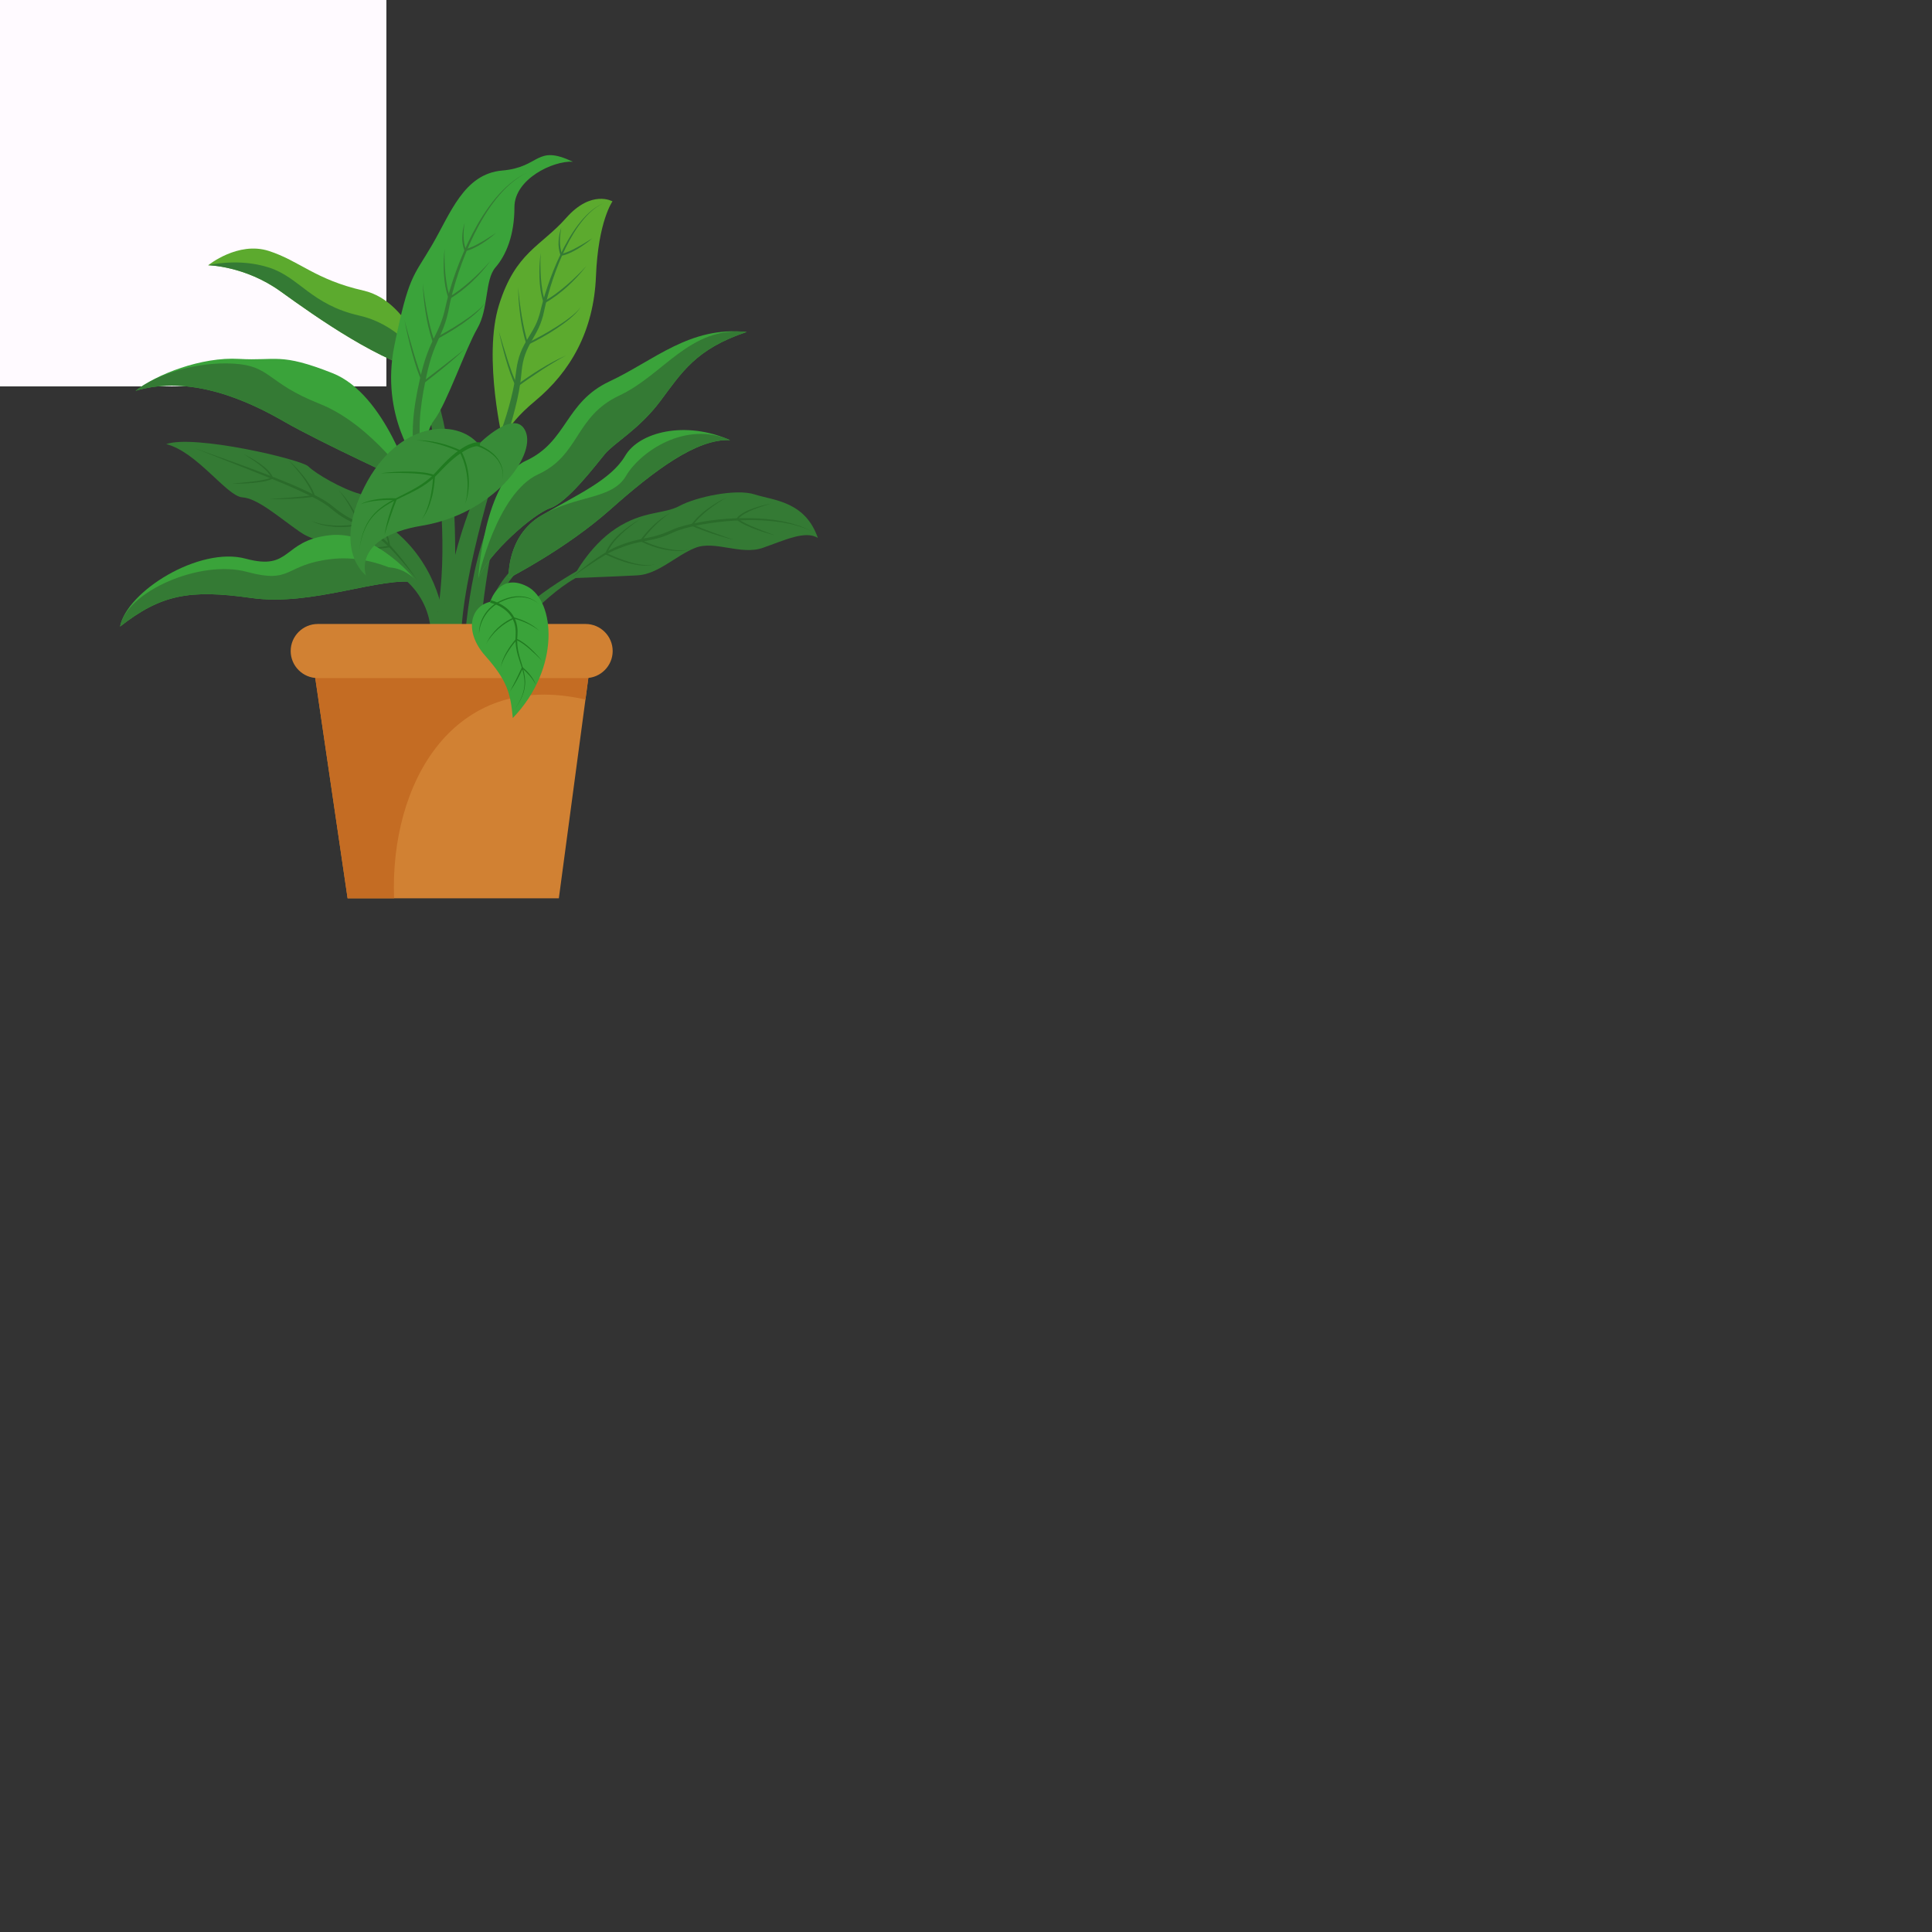 <?xml version="1.0" encoding="utf-8"?>
<!-- Generator: Adobe Illustrator 27.5.0, SVG Export Plug-In . SVG Version: 6.00 Build 0)  -->
<svg version="1.1" xmlns="http://www.w3.org/2000/svg" xmlns:xlink="http://www.w3.org/1999/xlink" x="0px" y="0px"
	 viewBox="0 0 500 500" style="enable-background:new 0 0 100 100;" xml:space="preserve">
<rect x="0" y="0" width="500" height="500" fill="#333333" stroke="none"/>
<g id="BACKGROUND">
	<rect style="fill:#FFFAFF;" width="100" height="100"/>
</g>
<g id="OBJECTS">
	<g>
		<g>
			<g>
				<path style="fill:#347A34;" d="M108.047,92.833c0,0,11.971,44.819,3.305,74.402c3.573,0.77,5.542,0,5.542,0
					S122.017,110.461,108.047,92.833z"/>
				<path style="fill:#347A34;" d="M130.102,115.986c0,0-11,33.5-10.75,50.25c-2.25,6.25-5.788,0-5.788,0
					S116.894,132.486,130.102,115.986z"/>
				<path style="fill:#347A34;" d="M130.102,128.486c0,0-6.727,27.9-5.672,41.571c-1.407,5.215-4.448,0.281-4.448,0.281
					S120.801,142.605,130.102,128.486z"/>
				<path style="fill:#347A34;" d="M132.05,164.611c0,0,11.802-13.875,20.052-16.375c2-2.125,0-2,0-2s-18.25,9.375-23.125,19
					C129.977,167.736,132.05,164.611,132.05,164.611z"/>
				<path style="fill:#347A34;" d="M133.023,148.888c0,0-6.781,7.175-7.442,20.829c-2.979,0.644-3.445-1.431-3.445-1.431
					s6.091-22.773,15.591-23.599C134.727,146.736,133.023,148.888,133.023,148.888z"/>
				<g>
					<path style="fill:#347A34;" d="M114.929,160.819c0,0-0.994-13.598-12.58-23.271c-5.712-4.769-4.419-8.41-9.123-9.693
						c-4.704-1.283-11.547-5.274-13.4-7.128c-1.853-1.853-29.681-8.355-36.808-5.789c7.983,1.996,15.675,13.482,19.667,13.767
						c3.991,0.285,9.131,4.887,14.833,8.878c5.702,3.991,10.148,1.533,13.855,3.386C95.08,142.822,108.622,150.098,114.929,160.819z
						"/>
					<g>
						<path style="fill:#2A6B2A;" d="M107.868,149.939c-1.735-2.241-3.576-4.397-5.453-6.506c-0.948-1.045-1.924-2.067-2.966-3
							c-1.04-0.917-2.188-1.748-3.35-2.527c-1.169-0.775-2.394-1.452-3.656-2.08c-1.261-0.63-2.56-1.238-3.782-2.004
							c-1.228-0.739-2.369-1.672-3.433-2.566c-1.085-0.846-2.304-1.557-3.54-2.222c-4.991-2.615-10.284-4.673-15.528-6.799
							l-15.808-6.248c5.33,1.924,10.686,3.774,15.989,5.779c5.305,1.996,10.606,4.033,15.676,6.649
							c1.26,0.669,2.506,1.38,3.662,2.269c1.114,0.916,2.179,1.771,3.369,2.517c1.174,0.751,2.441,1.359,3.707,2.005
							c1.269,0.645,2.521,1.352,3.707,2.153c1.178,0.812,2.342,1.637,3.385,2.642c1.037,0.992,1.984,2.056,2.904,3.14
							C104.599,145.301,106.25,147.613,107.868,149.939z"/>
						<path style="fill:#2A6B2A;" d="M94.6,130.41c1.526,1.504,2.903,3.169,4.063,4.987c0.587,0.904,1.093,1.864,1.506,2.867
							c0.413,1.002,0.716,2.064,0.801,3.165l0.015,0.199l-0.197,0.03c-1.082,0.163-2.165,0.312-3.256,0.412
							c-1.09,0.092-2.185,0.163-3.282,0.133c-1.096-0.021-2.192-0.117-3.271-0.317c-1.063-0.231-2.159-0.524-3.035-1.188
							c0.914,0.603,2.01,0.818,3.071,0.977c1.07,0.155,2.154,0.212,3.236,0.192c1.082-0.023,2.164-0.08,3.242-0.192
							c1.079-0.111,2.151-0.274,3.222-0.445l-0.181,0.228c-0.141-2.091-1.093-4.062-2.157-5.885
							c-0.538-0.918-1.141-1.799-1.775-2.657C95.976,132.05,95.313,131.208,94.6,130.41z"/>
						<path style="fill:#2A6B2A;" d="M87.628,126.859c1.262,1.202,2.302,2.622,3.227,4.101c0.923,1.484,1.67,3.074,2.306,4.702
							l0.092,0.236l-0.251,0.048c-2.084,0.402-4.22,0.567-6.34,0.419c-2.108-0.17-4.239-0.587-6.118-1.568
							c1.953,0.802,4.055,1.126,6.138,1.219c1.045,0.039,2.091,0.027,3.134-0.056c1.043-0.086,2.075-0.253,3.105-0.433l-0.159,0.284
							c-0.593-1.621-1.346-3.178-2.183-4.689C89.719,129.626,88.765,128.173,87.628,126.859z"/>
						<path style="fill:#2A6B2A;" d="M74.546,119.009c1.463,1.273,2.802,2.691,4.015,4.214c1.207,1.525,2.271,3.193,2.942,5.057
							l0.088,0.245l-0.262,0.035c-1.907,0.253-3.823,0.424-5.742,0.523c-1.919,0.088-3.841,0.123-5.76,0.034
							c1.917-0.101,3.829-0.218,5.737-0.38c1.909-0.147,3.812-0.348,5.707-0.6l-0.174,0.28c-0.61-1.805-1.667-3.439-2.792-4.997
							C77.156,121.871,75.891,120.404,74.546,119.009z"/>
						<path style="fill:#2A6B2A;" d="M62.964,117.487c1.495,0.707,2.936,1.533,4.295,2.49c0.679,0.478,1.341,0.989,1.936,1.583
							c0.588,0.592,1.168,1.243,1.452,2.099l0.055,0.166l-0.158,0.079c-0.842,0.419-1.727,0.596-2.606,0.752
							c-0.881,0.147-1.765,0.259-2.651,0.342c-1.773,0.138-3.548,0.21-5.323,0.161c1.768-0.152,3.533-0.301,5.286-0.522
							c0.877-0.103,1.751-0.224,2.615-0.385c0.857-0.168,1.726-0.366,2.486-0.718l-0.103,0.244c-0.227-0.73-0.761-1.374-1.323-1.948
							c-0.572-0.575-1.2-1.104-1.847-1.607C65.77,119.23,64.384,118.33,62.964,117.487z"/>
					</g>
					<path style="fill:#5CAA2E;" d="M111.469,96.588c0,0-4.847-18.532-17.391-21.382c-12.544-2.851-16.536-7.698-24.519-10.264
						c-7.983-2.566-15.681,3.706-15.681,3.706s9.551,0.143,18.745,6.771S98.995,94.236,111.469,96.588z"/>
					<path style="fill:#347A34;" d="M111.469,96.588c0,0-5.906-12.053-18.45-14.904c-12.544-2.851-15.434-9.883-23.417-12.449
						c-7.983-2.566-15.724-0.587-15.724-0.587s9.551,0.143,18.745,6.771S98.995,94.236,111.469,96.588z"/>
					<path style="fill:#347A34;" d="M148.247,149.617c0,0,3.991-8.125,11.119-12.829c7.128-4.704,12.402-3.635,16.536-5.88
						c4.134-2.245,14.54-4.526,19.387-2.958c4.847,1.568,13.07,1.711,16.371,11.261c-3.257-1.996-8.531,0.57-14.233,2.566
						c-5.702,1.996-12.424-1.996-17.473,0c-5.049,1.996-9.611,6.842-15.028,7.128C159.508,149.189,148.247,149.617,148.247,149.617z
						"/>
					<path style="fill:#3AA33A;" d="M131.639,149.617c0,0-0.641-10.905,8.553-16.251c9.194-5.346,17.961-9.194,21.596-15.395
						c3.635-6.201,15.609-9.194,27.156-4.063c-8.553-0.428-19.458,7.698-31.005,17.961
						C146.393,142.133,131.639,149.617,131.639,149.617z"/>
					<path style="fill:#347A34;" d="M131.639,149.617c0,0-0.641-10.905,8.553-16.251c9.194-5.346,18.191-4.013,21.826-10.214
						c3.635-6.201,15.379-14.376,26.926-9.244c-8.553-0.428-19.458,7.698-31.005,17.961
						C146.393,142.133,131.639,149.617,131.639,149.617z"/>
					<path style="fill:#3AA33A;" d="M123.78,149.617c0,0,1.465-25.385,12.28-30.349c10.815-4.964,10.074-15.113,21.674-20.557
						c11.6-5.444,20.76-14.354,35.506-12.796c-13.191,4.383-16.834,10.535-22.352,17.89c-5.518,7.354-11.988,10.843-14.359,13.713
						c-2.37,2.869-9.628,12.473-14.116,13.982C137.926,133.01,126.336,143.356,123.78,149.617z"/>
					<path style="fill:#347A34;" d="M123.78,149.617c0,0,4.715-21.918,15.53-26.881c10.815-4.964,9.377-14.931,20.977-20.375
						c11.6-5.444,18.207-18.003,32.953-16.445c-13.191,4.383-16.834,10.535-22.352,17.89c-5.518,7.354-11.988,10.843-14.359,13.713
						c-2.37,2.869-9.628,12.473-14.116,13.982C137.926,133.01,126.336,143.356,123.78,149.617z"/>
					<path style="fill:#3AA33A;" d="M108.047,150.746c0,0-10.478-13.658-22.808-12.222c-12.33,1.436-9.693,9.291-21.668,6.058
						c-11.974-3.233-30.791,8.456-32.502,17.579c10.549-8.268,17.961-9.693,33.927-7.413
						C80.963,157.029,98.639,149.025,108.047,150.746z"/>
					<path style="fill:#347A34;" d="M108.047,150.746c0,0-9.991-7.495-22.32-6.059c-12.33,1.436-9.901,6.532-21.875,3.299
						c-11.974-3.233-31.071,5.052-32.782,14.176c10.549-8.268,17.961-9.693,33.927-7.413
						C80.963,157.029,98.639,149.025,108.047,150.746z"/>
					<path style="fill:#347A34;" d="M111.352,167.236c0,0,2.625-13-11.125-20.375c6.125-0.25,13.172,7.375,15.211,18.5
						C116.227,170.486,111.352,167.236,111.352,167.236z"/>
					<path style="fill:#3AA33A;" d="M108.047,119.966c0,0-9.693-12.259-5.987-30.506c3.706-18.246,4.847-17.676,9.693-25.944
						C116.6,55.249,120.022,44.985,130,44.13s8.553-6.842,18.246-2.281c-5.132-0.285-15.11,4.49-15.11,11.76
						s-2.138,12.402-4.918,15.609c-2.78,3.207-1.711,10.691-4.704,15.823c-2.994,5.132-7.912,19.458-11.119,23.628
						c-3.207,4.17-2.352,12.723-2.138,13.364C110.471,122.675,108.047,119.966,108.047,119.966z"/>
					<path style="fill:#5CAA2E;" d="M130.285,114.829c0,0-5.417-22.232-1.14-35.917c4.276-13.685,10.834-15.11,17.391-22.523
						c6.557-7.413,11.974-4.277,11.974-4.277s-3.706,5.132-4.276,19.387c-0.57,14.255-6.65,24.704-15.681,32.216
						C129.523,111.229,130.285,114.829,130.285,114.829z"/>
					<path style="fill:#3AA33A;" d="M106.622,125.398c0,0-6.842-23.393-20.527-28.81c-13.685-5.417-14.54-3.136-24.233-3.706
						s-21.383,3.991-26.799,8.268c14.255-4.277,29.08,2.532,38.489,7.966C82.959,114.549,106.622,125.398,106.622,125.398z"/>
					<path style="fill:#347A34;" d="M106.622,125.398c0,0-10.264-15.495-23.948-20.912c-13.685-5.417-12.503-9.805-22.196-10.375
						s-19.999,2.763-25.415,7.039c14.255-4.277,29.08,2.532,38.489,7.966C82.959,114.549,106.622,125.398,106.622,125.398z"/>
				</g>
			</g>
			<g>
				<path style="fill:#347A34;" d="M128.171,115.621c2.1-5.388,3.958-10.976,4.99-16.655c0.134-0.71,0.226-1.422,0.315-2.134
					c0.105-0.717,0.173-1.489,0.324-2.225c0.267-1.487,0.707-2.965,1.348-4.344c1.29-2.776,3.193-5.016,4.105-7.729
					c0.5-1.324,0.748-2.765,1.159-4.2c0.381-1.427,0.828-2.832,1.297-4.229c0.945-2.791,2.035-5.532,3.305-8.19
					c1.274-2.653,2.721-5.235,4.491-7.591c1.768-2.329,3.896-4.513,6.597-5.713c-2.665,1.278-4.707,3.502-6.396,5.861
					c-1.688,2.385-3.05,4.986-4.238,7.652c-1.184,2.671-2.188,5.42-3.045,8.211c-0.424,1.396-0.827,2.8-1.163,4.217
					c-0.185,0.707-0.317,1.415-0.481,2.131l-0.256,1.097l-0.324,1.082c-0.903,2.917-2.813,5.322-3.907,7.907
					c-0.559,1.299-0.926,2.667-1.136,4.072c-0.124,0.705-0.163,1.399-0.249,2.135c-0.071,0.745-0.147,1.491-0.264,2.226
					c-0.423,2.954-1.121,5.837-1.9,8.691c-0.796,2.854-1.685,5.657-2.709,8.458L128.171,115.621z"/>
				<path style="fill:#347A34;" d="M129.102,85.735c0.698,2.393,1.426,4.775,2.18,7.146c0.393,1.18,0.773,2.363,1.2,3.528
					c0.432,1.158,0.886,2.326,1.499,3.362l-0.359-0.07c1.02-0.731,2.047-1.452,3.087-2.153c1.044-0.695,2.084-1.398,3.163-2.041
					c2.142-1.306,4.338-2.537,6.646-3.521c-1.12,0.562-2.198,1.199-3.266,1.85c-1.073,0.641-2.13,1.31-3.174,1.997
					c-2.09,1.371-4.153,2.784-6.162,4.272l-0.223,0.166l-0.136-0.235c-0.644-1.119-1.078-2.293-1.503-3.471
					c-0.41-1.182-0.801-2.368-1.138-3.57C130.223,90.595,129.624,88.174,129.102,85.735z"/>
				<path style="fill:#347A34;" d="M134.102,74.319c0.194,2.485,0.519,4.956,0.916,7.409c0.422,2.448,0.915,4.887,1.658,7.25
					l-0.339-0.147c2.535-1.246,5.027-2.59,7.415-4.101c1.2-0.746,2.378-1.529,3.499-2.387c1.11-0.859,2.26-1.732,3.017-2.94
					c-0.685,1.255-1.789,2.215-2.858,3.141c-1.101,0.903-2.259,1.733-3.441,2.525c-1.184,0.788-2.406,1.518-3.644,2.218
					c-1.241,0.694-2.49,1.376-3.777,1.984l-0.26,0.123l-0.079-0.27c-0.709-2.407-1.232-4.861-1.553-7.34
					C134.318,79.307,134.132,76.813,134.102,74.319z"/>
				<path style="fill:#347A34;" d="M139.935,65.402c-0.118,2.155-0.092,4.312,0.043,6.454c0.171,2.135,0.436,4.28,1.141,6.285
					l-0.35-0.132c1.026-0.607,2.048-1.228,3.012-1.938c0.966-0.705,1.904-1.452,2.812-2.235c0.914-0.777,1.801-1.587,2.659-2.429
					c0.867-0.833,1.715-1.688,2.517-2.588c-1.471,1.912-3.126,3.683-4.911,5.316c-0.886,0.825-1.838,1.576-2.803,2.309
					c-0.972,0.725-1.987,1.397-3.047,1.993l-0.259,0.145l-0.091-0.278c-0.686-2.089-0.974-4.264-1.047-6.429
					C139.537,69.709,139.65,67.543,139.935,65.402z"/>
				<path style="fill:#347A34;" d="M145.269,58.902c-0.236,1.169-0.356,2.353-0.357,3.529c0.023,1.173,0.157,2.347,0.579,3.42
					l-0.261-0.149c0.715-0.14,1.42-0.403,2.112-0.691c0.692-0.292,1.364-0.641,2.026-1.007c1.339-0.71,2.629-1.518,3.923-2.33
					c-1.158,1-2.408,1.889-3.715,2.693c-0.66,0.391-1.337,0.758-2.043,1.076c-0.704,0.319-1.434,0.606-2.224,0.73l-0.197,0.031
					l-0.065-0.18c-0.418-1.163-0.565-2.396-0.484-3.601C144.633,61.217,144.862,60.027,145.269,58.902z"/>
			</g>
			<g>
				<path style="fill:#347A34;" d="M109.587,122.776c-0.292-0.292-0.404-0.47-0.567-0.7c-0.152-0.219-0.266-0.439-0.399-0.66
					c-0.224-0.445-0.438-0.891-0.597-1.346c-0.348-0.905-0.571-1.825-0.753-2.746c-0.33-1.843-0.47-3.691-0.448-5.523
					c0.016-3.668,0.53-7.274,1.233-10.818c0.729-3.529,1.509-7.072,2.891-10.468c0.68-1.692,1.517-3.306,2.268-4.905
					c0.764-1.598,1.36-3.242,1.799-4.951c0.73-3.482,1.738-6.995,2.968-10.36c1.227-3.38,2.642-6.694,4.309-9.88
					c1.669-3.181,3.575-6.252,5.869-9.023c2.291-2.751,5.018-5.233,8.283-6.744c-3.23,1.585-5.882,4.113-8.096,6.897
					c-2.216,2.803-4.039,5.894-5.625,9.089c-1.583,3.199-2.914,6.52-4.055,9.9c-1.147,3.394-2.059,6.8-2.704,10.349
					c-0.401,1.773-0.982,3.528-1.718,5.185c-0.725,1.664-1.493,3.257-2.103,4.909c-1.223,3.289-1.914,6.798-2.565,10.287
					c-0.617,3.489-1.04,7.022-0.98,10.523c0.014,1.75,0.188,3.485,0.523,5.16c0.183,0.831,0.402,1.653,0.714,2.414
					c0.144,0.39,0.328,0.746,0.512,1.098c0.104,0.159,0.199,0.337,0.306,0.483c0.093,0.137,0.247,0.321,0.274,0.345L109.587,122.776
					z"/>
				<path style="fill:#347A34;" d="M104.663,82.819c0.726,2.722,1.485,5.434,2.276,8.132c0.415,1.343,0.81,2.692,1.264,4.019
					c0.465,1.314,0.937,2.661,1.632,3.821l-0.36-0.062c1.825-1.368,3.626-2.766,5.43-4.16l2.695-2.106
					c0.901-0.699,1.799-1.403,2.668-2.144c-1.629,1.603-3.364,3.094-5.122,4.551c-1.758,1.458-3.564,2.857-5.368,4.256l-0.223,0.173
					l-0.137-0.235c-0.741-1.269-1.184-2.61-1.644-3.948c-0.438-1.344-0.844-2.696-1.202-4.06
					C105.842,88.331,105.212,85.583,104.663,82.819z"/>
				<path style="fill:#347A34;" d="M109.422,73.343c0.247,2.481,0.623,4.944,1.072,7.388c0.473,2.439,1.018,4.867,1.81,7.213
					l-0.342-0.14c2.508-1.299,4.971-2.695,7.327-4.256c1.184-0.771,2.345-1.579,3.448-2.46c1.091-0.882,2.223-1.779,2.955-3.003
					c-0.659,1.269-1.742,2.253-2.791,3.2c-1.082,0.926-2.222,1.78-3.387,2.596c-1.168,0.813-2.374,1.568-3.597,2.294
					c-1.226,0.72-2.461,1.428-3.734,2.063l-0.257,0.128l-0.085-0.268c-0.759-2.391-1.333-4.834-1.707-7.305
					C109.742,78.325,109.504,75.836,109.422,73.343z"/>
				<path style="fill:#347A34;" d="M115.067,64.306c-0.073,2.157-0.001,4.313,0.178,6.452c0.216,2.131,0.526,4.27,1.273,6.26
					l-0.353-0.125c1.013-0.628,2.021-1.27,2.97-2.001c0.951-0.726,1.873-1.492,2.765-2.294c0.897-0.796,1.767-1.625,2.607-2.484
					c0.849-0.851,1.679-1.724,2.462-2.64c-1.43,1.943-3.048,3.748-4.798,5.418c-0.869,0.843-1.805,1.614-2.754,2.367
					c-0.956,0.745-1.957,1.438-3.005,2.056l-0.256,0.151l-0.097-0.276c-0.73-2.074-1.063-4.242-1.181-6.405
					C114.758,68.62,114.826,66.451,115.067,64.306z"/>
				<path style="fill:#347A34;" d="M120.262,57.695c-0.212,1.174-0.307,2.36-0.283,3.535c0.048,1.172,0.206,2.343,0.651,3.407
					l-0.265-0.143c0.712-0.155,1.412-0.433,2.097-0.735c0.686-0.306,1.35-0.669,2.004-1.05c1.324-0.738,2.597-1.573,3.873-2.412
					c-1.136,1.024-2.367,1.939-3.657,2.771c-0.652,0.405-1.321,0.786-2.02,1.119c-0.697,0.334-1.421,0.636-2.208,0.777l-0.196,0.035
					l-0.069-0.179c-0.442-1.154-0.616-2.384-0.559-3.59C119.675,60.023,119.88,58.828,120.262,57.695z"/>
			</g>
			<path style="fill:#388C38;" d="M123.862,114.96c0,0,9.542-9.66,12.193-3.24c2.651,6.42-8.482,21.264-26.771,24.312
				s-14.578,12.855-14.578,12.855s-8.835-6.361-0.309-23.06C102.922,109.129,118.031,108.068,123.862,114.96z"/>
			<g>
				<path style="fill:#207A20;" d="M124.071,115.46c-0.236-0.05-0.72-0.029-1.101,0.063c-0.406,0.078-0.81,0.218-1.209,0.371
					c-0.796,0.326-1.561,0.759-2.299,1.238c-1.476,0.966-2.824,2.151-4.097,3.404c-0.653,0.613-1.24,1.286-1.872,1.931
					c-0.628,0.671-1.302,1.299-2.015,1.876c-1.43,1.15-3.006,2.091-4.62,2.917c-3.206,1.662-6.667,2.902-9.323,5.349
					c-1.323,1.202-2.379,2.699-3.096,4.345c-0.726,1.646-1.168,3.411-1.42,5.197c0.211-1.791,0.611-3.571,1.304-5.247
					c0.684-1.676,1.72-3.223,3.039-4.479c2.651-2.556,6.131-3.892,9.261-5.611c1.578-0.854,3.095-1.811,4.455-2.957
					c1.365-1.127,2.465-2.546,3.754-3.854c1.268-1.305,2.617-2.55,4.14-3.598c0.763-0.521,1.563-1,2.431-1.379
					c0.439-0.18,0.887-0.347,1.366-0.452c0.495-0.103,0.929-0.196,1.583-0.076L124.071,115.46z"/>
				<path style="fill:#207A20;" d="M93.352,130.456c0.68-0.369,1.423-0.606,2.164-0.827c0.748-0.203,1.511-0.348,2.277-0.466
					c1.536-0.224,3.093-0.259,4.641-0.208l0.348,0.011l-0.129,0.326c-0.592,1.494-1.137,3.006-1.662,4.526
					c-0.524,1.52-1.022,3.05-1.473,4.6c0.243-1.599,0.653-3.166,1.101-4.719c0.463-1.549,0.997-3.076,1.573-4.586l0.219,0.337
					c-0.762-0.036-1.526-0.058-2.289-0.042c-0.763,0.016-1.524,0.066-2.285,0.129C96.322,129.69,94.801,129.934,93.352,130.456z"/>
				<path style="fill:#207A20;" d="M98.414,122.486c2.322-0.291,4.662-0.448,7.008-0.451c1.173-0.004,2.348,0.056,3.521,0.172
					c1.169,0.129,2.354,0.277,3.485,0.726l0.165,0.066l-0.012,0.173c-0.067,0.995-0.159,1.988-0.303,2.975
					c-0.153,0.985-0.33,1.97-0.611,2.929c-0.27,0.96-0.578,1.913-0.997,2.819c-0.429,0.898-0.912,1.784-1.569,2.529
					c0.598-0.792,1.007-1.702,1.362-2.616c0.354-0.918,0.633-1.864,0.854-2.821c0.227-0.956,0.378-1.929,0.522-2.901
					c0.128-0.975,0.205-1.956,0.257-2.939l0.154,0.238c-1.059-0.389-2.211-0.581-3.358-0.715c-1.151-0.134-2.313-0.195-3.477-0.229
					C103.088,122.366,100.751,122.397,98.414,122.486z"/>
				<path style="fill:#207A20;" d="M107.697,113.986c0.987-0.115,1.989,0.004,2.977,0.101c0.99,0.118,1.971,0.305,2.942,0.532
					c1.95,0.436,3.834,1.136,5.654,1.96l0.076,0.034l0.037,0.076c0.52,1.066,0.977,2.167,1.284,3.314
					c0.339,1.137,0.534,2.315,0.634,3.494c0.168,2.359-0.096,4.767-0.949,6.958c0.35-1.12,0.52-2.283,0.601-3.443
					c0.09-1.159,0.084-2.327-0.058-3.478c-0.134-1.149-0.326-2.297-0.677-3.401c-0.31-1.117-0.789-2.174-1.268-3.226l0.113,0.11
					c-1.775-0.853-3.638-1.512-5.536-2.049c-0.949-0.271-1.915-0.479-2.887-0.661C109.671,114.138,108.685,113.945,107.697,113.986z
					"/>
				<path style="fill:#207A20;" d="M122.661,114.695c1.089,0.314,2.097,0.772,3.061,1.327c0.957,0.561,1.847,1.246,2.595,2.068
					c0.75,0.822,1.293,1.823,1.605,2.878c0.355,1.059,0.282,2.187,0.181,3.267c0.061-1.086,0.089-2.204-0.3-3.231
					c-0.346-1.024-0.91-1.974-1.668-2.745c-0.757-0.77-1.645-1.401-2.595-1.911c-0.949-0.502-1.969-0.915-2.995-1.169
					L122.661,114.695z"/>
			</g>
			<g>
				<path style="fill:#2A6B2A;" d="M147.727,149.617c2.126-1.766,4.282-3.51,6.575-5.071c1.144-0.783,2.309-1.542,3.532-2.219
					c1.227-0.691,2.536-1.193,3.847-1.661c1.317-0.462,2.674-0.822,4.035-1.108c1.362-0.29,2.718-0.521,4.03-0.883
					c1.314-0.355,2.588-0.835,3.831-1.4c1.277-0.596,2.632-1.011,3.977-1.362c5.409-1.341,10.973-1.905,16.522-1.826
					c2.773,0.056,5.552,0.262,8.279,0.792c2.717,0.538,5.41,1.343,7.832,2.69c-2.47-1.255-5.171-1.953-7.885-2.387
					c-2.723-0.411-5.476-0.601-8.23-0.585c-2.753,0.009-5.503,0.207-8.237,0.52c-2.731,0.321-5.452,0.784-8.103,1.48
					c-1.325,0.357-2.623,0.764-3.848,1.347c-1.264,0.599-2.592,1.083-3.95,1.435c-1.358,0.361-2.733,0.582-4.076,0.857
					c-1.346,0.271-2.669,0.609-3.965,1.051c-1.294,0.451-2.577,0.937-3.788,1.553c-1.217,0.622-2.397,1.335-3.559,2.074
					C152.234,146.413,149.941,147.961,147.727,149.617z"/>
				<path style="fill:#2A6B2A;" d="M165.727,134.338c-0.901,0.58-1.764,1.213-2.6,1.878c-0.84,0.658-1.657,1.346-2.42,2.087
					c-1.512,1.473-2.956,3.118-3.65,5.096l-0.114-0.268c0.987,0.451,1.976,0.895,2.986,1.29c1.009,0.396,2.037,0.739,3.073,1.051
					c1.038,0.308,2.097,0.542,3.17,0.679c1.065,0.13,2.179,0.215,3.221-0.122c-1.021,0.406-2.155,0.396-3.242,0.335
					c-1.093-0.095-2.176-0.295-3.237-0.567c-1.065-0.264-2.101-0.624-3.127-1.004c-1.024-0.387-2.029-0.819-3.027-1.266
					l-0.182-0.081l0.068-0.187c0.376-1.039,0.951-1.981,1.617-2.836c0.666-0.857,1.41-1.646,2.217-2.361
					C162.083,136.617,163.855,135.38,165.727,134.338z"/>
				<path style="fill:#2A6B2A;" d="M173.394,132.777c-1.447,0.963-2.755,2.109-3.982,3.321c-1.209,1.233-2.351,2.532-3.355,3.936
					l-0.077-0.316c0.944,0.449,1.895,0.885,2.877,1.246c0.982,0.359,1.988,0.65,3.005,0.891c2.033,0.466,4.145,0.715,6.241,0.464
					c-2.073,0.443-4.238,0.277-6.315-0.122c-2.083-0.423-4.097-1.153-5.998-2.096l-0.229-0.114l0.152-0.203
					c1.048-1.399,2.192-2.732,3.478-3.916C170.475,134.689,171.857,133.599,173.394,132.777z"/>
				<path style="fill:#2A6B2A;" d="M188.096,128.704c-1.669,0.985-3.279,2.062-4.8,3.246c-1.501,1.2-2.955,2.493-4.025,4.07
					l-0.093-0.316c1.759,0.749,3.539,1.451,5.34,2.102c1.795,0.666,3.607,1.288,5.427,1.898c-1.873-0.426-3.716-0.973-5.542-1.57
					c-1.823-0.607-3.624-1.284-5.394-2.037l-0.244-0.104l0.15-0.213c1.145-1.617,2.615-2.941,4.185-4.088
					C184.678,130.55,186.346,129.541,188.096,128.704z"/>
				<path style="fill:#2A6B2A;" d="M199.665,130.329c-1.594,0.433-3.169,0.93-4.694,1.54c-0.759,0.312-1.504,0.654-2.209,1.055
					c-0.695,0.404-1.382,0.882-1.795,1.525l-0.034-0.263c0.638,0.542,1.422,0.964,2.204,1.355c0.789,0.386,1.6,0.735,2.417,1.069
					c1.63,0.681,3.291,1.296,4.954,1.914c-1.724-0.426-3.415-0.97-5.087-1.576c-0.831-0.316-1.653-0.66-2.463-1.037
					c-0.806-0.385-1.612-0.792-2.311-1.421l-0.131-0.118l0.098-0.145c0.503-0.749,1.235-1.222,1.96-1.635
					c0.732-0.413,1.507-0.729,2.289-1.009C196.426,131.023,198.035,130.611,199.665,130.329z"/>
			</g>
		</g>
		<g>
			<polygon style="fill:#D18133;" points="80.894,170.736 89.96,232.486 144.627,232.486 152.894,170.736 			"/>
			<path style="fill:#C46C23;" d="M151.514,181.038l1.379-10.302h-72l9.067,61.75h12.026
				C100.852,202.883,117.167,173.212,151.514,181.038z"/>
			<path style="fill:#D18133;" d="M151.56,175.486H82.227c-3.85,0-7-3.15-7-7l0,0c0-3.85,3.15-7,7-7h69.333c3.85,0,7,3.15,7,7l0,0
				C158.56,172.336,155.41,175.486,151.56,175.486z"/>
		</g>
		<g>
			<path style="fill:#3AA33A;" d="M126.864,155.747c0,0,2.281-7.698,9.551-3.991c7.27,3.706,8.696,21.24-3.706,34.07
				c-0.57-6.557-1.568-9.836-7.128-16.108C120.022,163.444,121.732,156.887,126.864,155.747z"/>
			<g>
				<path style="fill:#207A20;" d="M126.984,155.328c1.372,0.344,2.619,0.942,3.742,1.763c1.108,0.827,2.043,1.925,2.59,3.21
					c0.552,1.282,0.715,2.698,0.6,4.061c-0.137,1.326-0.078,2.644,0.172,3.951c0.472,2.607,1.715,5.096,1.824,7.833
					c0.065,1.357-0.21,2.712-0.717,3.959c-0.519,1.245-1.231,2.396-2.04,3.465c0.784-1.088,1.468-2.253,1.953-3.499
					c0.474-1.249,0.712-2.588,0.617-3.916c-0.165-2.677-1.454-5.111-2.004-7.769c-0.286-1.324-0.382-2.71-0.27-4.058
					c0.088-1.307-0.092-2.633-0.623-3.813c-1.059-2.386-3.5-3.943-5.977-4.535L126.984,155.328z"/>
				<path style="fill:#207A20;" d="M138.693,177.315c-0.391-0.877-0.961-1.651-1.572-2.376c-0.631-0.71-1.298-1.387-2.038-1.985
					l0.25-0.057c-0.944,2.074-1.986,4.117-3.311,5.978c1.073-2.01,2.079-4.042,3.017-6.11l0.089-0.196l0.161,0.139
					c0.732,0.631,1.431,1.309,2.018,2.081C137.891,175.555,138.416,176.391,138.693,177.315z"/>
				<path style="fill:#207A20;" d="M140.272,171.012c-1.012-1.042-2.059-2.048-3.15-2.996c-0.55-0.469-1.103-0.933-1.691-1.346
					c-0.585-0.411-1.198-0.802-1.857-1.027l0.178-0.05c-0.45,0.53-0.887,1.069-1.302,1.626c-0.408,0.562-0.802,1.134-1.167,1.724
					c-0.367,0.589-0.704,1.197-0.991,1.83c-0.292,0.629-0.555,1.28-0.676,1.969c0.068-0.697,0.283-1.375,0.529-2.032
					c0.257-0.655,0.576-1.283,0.921-1.896c0.693-1.225,1.535-2.358,2.434-3.436l0.072-0.087l0.106,0.037
					c0.719,0.25,1.335,0.667,1.929,1.094c0.59,0.436,1.158,0.897,1.686,1.401C138.364,168.814,139.352,169.886,140.272,171.012z"/>
				<path style="fill:#207A20;" d="M139.609,163.32c-0.43-0.445-0.975-0.766-1.499-1.09c-0.534-0.314-1.073-0.618-1.635-0.877
					c-1.12-0.522-2.282-0.95-3.478-1.251l0.101-0.008c-1.492,0.686-2.911,1.552-4.125,2.669c-0.622,0.54-1.19,1.142-1.712,1.782
					c-0.523,0.638-1.016,1.31-1.406,2.045c0.68-1.522,1.718-2.876,2.927-4.034c0.616-0.568,1.269-1.101,1.976-1.554
					c0.692-0.477,1.448-0.853,2.213-1.197l0.049-0.022l0.052,0.014c1.211,0.327,2.396,0.762,3.502,1.352
					c0.555,0.29,1.096,0.605,1.608,0.965C138.688,162.479,139.21,162.842,139.609,163.32z"/>
				<path style="fill:#207A20;" d="M139.31,156.22c-1.309-1.181-3.104-1.686-4.822-1.681c-1.74-0.011-3.438,0.527-4.99,1.287
					c-0.784,0.377-1.514,0.837-2.149,1.426c-0.658,0.558-1.238,1.21-1.708,1.935c-0.953,1.436-1.564,3.128-1.664,4.881
					c-0.057-1.759,0.469-3.537,1.421-5.039c0.474-0.754,1.063-1.437,1.734-2.023c0.653-0.613,1.432-1.073,2.231-1.454
					c1.589-0.771,3.343-1.297,5.129-1.228C136.257,154.35,138.06,154.98,139.31,156.22z"/>
			</g>
		</g>
	</g>
	<!-- <g>
		<g>
			<g>
				<path style="fill:#5CAA2E;" d="M399.8,129.664c0,0,5.855-22.492,0.169-41.46c-5.686-18.967-20.307-26.35-30.742-27.855
					c12.745,11.879,20.177,29.611,22.088,40.529C393.225,111.797,395.552,122.286,399.8,129.664z"/>
				<path style="fill:#144714;" d="M401.036,161.936c-0.013-7.951-0.335-15.919-0.857-23.863
					c-0.547-7.944-1.308-15.877-2.448-23.759c-0.556-3.943-1.229-7.869-2.015-11.772c-0.776-3.905-1.697-7.783-2.811-11.604
					c-1.117-3.819-2.392-7.602-4.038-11.23c-1.655-3.613-3.639-7.12-6.304-10.096c2.692,2.951,4.711,6.447,6.401,10.051
					c1.681,3.62,2.993,7.398,4.146,11.214c1.151,3.819,2.109,7.696,2.92,11.6c0.823,3.903,1.531,7.83,2.124,11.774
					c1.213,7.885,2.046,15.824,2.665,23.776c0.595,7.956,0.989,15.921,1.073,23.911L401.036,161.936z"/>
			</g>
			<g>
				<path style="fill:#1C5E1C;" d="M410.497,156.297c0,0-2.499-11.811,3.168-22.624c5.667-10.813,22.167-23.313,34.667-26.48
					c-9.667,9.5-17.833,18.57-22,30.618C422.165,149.86,412.495,155.735,410.497,156.297z"/>
				<path style="fill:#144714;" d="M406.005,170.911c1.116-5.644,2.776-11.108,4.755-16.467c1.997-5.349,4.392-10.545,7.144-15.54
					c0.714-1.234,1.35-2.514,2.128-3.71l2.284-3.616c0.77-1.199,1.646-2.327,2.464-3.494l1.247-1.736
					c0.431-0.567,0.899-1.105,1.347-1.659l2.716-3.299l2.944-3.097l1.476-1.542l1.588-1.429l3.173-2.855l-3.131,2.901l-1.564,1.45
					l-1.452,1.562l-2.892,3.133l-2.661,3.331c-0.438,0.559-0.897,1.102-1.318,1.674l-1.218,1.749
					c-0.798,1.175-1.654,2.311-2.404,3.517l-2.222,3.635c-0.757,1.202-1.372,2.486-2.064,3.724
					c-2.666,5.012-4.973,10.214-6.879,15.559c-1.887,5.342-3.461,10.832-4.473,16.371L406.005,170.911z"/>
			</g>
			<g>
				<path style="fill:#3AA33A;" d="M407.942,134.118c0,0-3.249-7.277,0-23.921c3.249-16.644,19.999-36.592,45.749-38.243
					c-15.5,8.099-25.75,20.998-30.5,33.424C418.441,117.803,414.443,123.934,407.942,134.118z"/>
				<path style="fill:#144714;" d="M402.525,164.943c0.676-7.705,1.851-15.324,3.345-22.889c1.513-7.558,3.391-15.048,5.796-22.372
					c1.184-3.668,2.542-7.279,4.036-10.831c1.482-3.557,3.164-7.033,5.049-10.393c3.722-6.732,8.438-13,14.377-17.916
					c-5.886,4.98-10.52,11.283-14.159,18.037c-1.844,3.371-3.482,6.853-4.922,10.416c-1.451,3.557-2.765,7.171-3.906,10.84
					c-2.319,7.327-4.11,14.814-5.536,22.362c-1.407,7.548-2.497,15.178-3.084,22.814L402.525,164.943z"/>
			</g>
			<g>
				<path style="fill:#1C5E1C;" d="M397.847,156.828c0,0,4.276-9.038-2.439-20.978c-6.715-11.94-26.711-19.379-39.132-11.697
					c11.129,2.637,24.35,10.046,27.268,17.776C386.462,149.66,394.837,156.85,397.847,156.828z"/>
				<path style="fill:#144714;" d="M400.019,172.545c-0.249-5.611-1.258-11.251-2.844-16.675
					c-1.597-5.428-3.912-10.665-7.073-15.365c-1.565-2.361-3.421-4.52-5.453-6.489c-0.997-1.009-2.116-1.88-3.212-2.778
					c-1.16-0.813-2.299-1.661-3.545-2.342c-1.197-0.767-2.51-1.317-3.781-1.948c-1.328-0.498-2.626-1.089-4.004-1.446
					c-2.704-0.891-5.533-1.309-8.353-1.664c2.824,0.313,5.663,0.69,8.389,1.544c1.388,0.339,2.699,0.913,4.042,1.394
					c1.285,0.614,2.616,1.15,3.832,1.904c1.265,0.669,2.425,1.505,3.608,2.309c1.118,0.889,2.261,1.753,3.282,2.756
					c2.081,1.957,3.99,4.114,5.606,6.477c3.266,4.705,5.684,9.968,7.379,15.43c1.684,5.474,2.786,11.11,3.127,16.868
					L400.019,172.545z"/>
			</g>
			<g>
				<path style="fill:#3AA33A;" d="M418.397,151.281c0,0-0.745-9.971,9.811-18.703c10.555-8.732,31.889-8.493,40.722,3.137
					c-11.333-1.536-26.333,0.63-31.833,6.797C431.596,148.68,421.198,152.383,418.397,151.281z"/>
				<path style="fill:#144714;" d="M409.801,164.787c2.386-5.252,5.438-10.116,8.976-14.62c3.544-4.489,7.691-8.533,12.428-11.751
					c2.358-1.624,4.914-2.952,7.559-4.032c1.313-0.57,2.691-0.965,4.053-1.394c1.392-0.325,2.775-0.689,4.196-0.859
					c1.405-0.267,2.84-0.289,4.26-0.401c1.426,0.033,2.855-0.032,4.273,0.151c2.85,0.182,5.635,0.85,8.384,1.572
					c-2.76-0.682-5.549-1.307-8.393-1.447c-1.414-0.161-2.838-0.075-4.256-0.088c-1.412,0.132-2.836,0.175-4.228,0.46
					c-1.408,0.189-2.775,0.571-4.15,0.913c-1.345,0.445-2.703,0.855-3.995,1.44c-2.603,1.108-5.111,2.456-7.419,4.097
					c-4.638,3.251-8.679,7.308-12.119,11.799c-3.428,4.492-6.395,9.393-8.643,14.541L409.801,164.787z"/>
			</g>
			<g>
				<path style="fill:#1C5E1C;" d="M397.553,132.286c0,0-7.201-2.429-13.201-14.739c-6-12.311-14.414-32.445-35.25-34.98
					c20.25-2.581,34.762,5.866,42.75,17.695S399.254,126.836,397.553,132.286z"/>
				<path style="fill:#144714;" d="M402.519,170.417c0.052-7.635-0.555-15.315-1.61-22.9c-1.083-7.586-2.661-15.117-5.011-22.417
					c-1.155-3.655-2.52-7.245-4.128-10.725c-1.597-3.482-3.402-6.881-5.555-10.055c-2.147-3.169-4.511-6.219-7.282-8.879
					c-2.76-2.665-5.823-5.013-9.143-6.953c3.34,1.904,6.434,4.221,9.23,6.864c2.807,2.637,5.212,5.67,7.403,8.829
					c2.197,3.163,4.046,6.557,5.688,10.036c1.652,3.478,3.063,7.069,4.263,10.728c2.44,7.307,4.107,14.854,5.278,22.463
					c1.142,7.619,1.836,15.295,1.867,23.028L402.519,170.417z"/>
			</g>
			<g>
				<path style="fill:#1C5E1C;" d="M403.853,126.704c0,0-9.501-25.437-5.168-48.161c4.333-22.724,20.439-33.058,32.386-36.058
					c-13.386,15.333-19.897,36.831-20.808,49.749C409.352,105.152,407.906,117.621,403.853,126.704z"/>
				<path style="fill:#144714;" d="M405.294,164.462c-0.86-9.294-1.358-18.598-1.62-27.916c-0.234-9.316-0.218-18.641,0.245-27.95
					c0.216-4.655,0.568-9.303,1.056-13.937c0.475-4.635,1.123-9.255,2.003-13.831c0.883-4.573,1.954-9.121,3.473-13.529
					c1.532-4.391,3.459-8.696,6.234-12.449c-2.741,3.778-4.626,8.092-6.116,12.489c-1.477,4.414-2.506,8.963-3.346,13.535
					c-0.837,4.575-1.442,9.192-1.875,13.823c-0.446,4.63-0.756,9.273-0.93,13.922c-0.38,9.296-0.313,18.607,0.005,27.905
					c0.345,9.295,0.926,18.592,1.865,27.834L405.294,164.462z"/>
			</g>
		</g>
		<g>
			<polygon style="fill:#D18133;" points="369.791,170.736 378.858,232.486 433.524,232.486 441.791,170.736 			"/>
			<path style="fill:#C46C23;" d="M440.412,181.038l1.379-10.302h-72l9.067,61.75h12.026
				C389.749,202.883,406.064,173.212,440.412,181.038z"/>
			<path style="fill:#D18133;" d="M440.458,175.486h-69.333c-3.85,0-7-3.15-7-7l0,0c0-3.85,3.15-7,7-7h69.333c3.85,0,7,3.15,7,7l0,0
				C447.458,172.336,444.308,175.486,440.458,175.486z"/>
		</g>
	</g>
	<g>
		<g>
			<g>
				<path style="fill:#388C38;" d="M138.322,327.485c0,0,6.86,10.534-5.178,16.034c-12.038,5.5-33.538-5.766-46.871,9.367
					c3.333-21.034,11.211-29.924,23.333-34.367C124.273,313.144,142.825,318.303,138.322,327.485z"/>
				<path style="fill:#8CC64E;" d="M128.273,326.019c-8.582,1.907-12.606,11.084-12.096,18.869c1.699,0.103,3.372,0.203,4.996,0.254
					C120.452,338.284,122.519,329.855,128.273,326.019z"/>
				<path style="fill:#8CC64E;" d="M108.735,328.355c-7.498,2.812-8.43,9.801-10.107,17.17c1.477-0.354,2.981-0.591,4.499-0.741
					C102.521,338.422,104.974,333.056,108.735,328.355z"/>
				<path style="fill:#8CC64E;" d="M116.273,326.019c-1.556-3.891-4.325-5.361-7.36-7.235c-2.162,0.835-4.185,1.821-6.068,3.001
					C107.352,321.814,112.059,323.912,116.273,326.019z"/>
				<path style="fill:#506815;" d="M164.291,380.055c0.797-4.743,0.745-9.786,0.203-14.66c-0.544-4.901-1.718-9.735-3.477-14.351
					c-1.757-4.597-4.147-9.038-7.048-12.954c-1.522-1.913-3.361-3.563-5.339-5.012c-1.98-1.454-4.144-2.665-6.414-3.633
					c-4.525-1.981-9.434-3.078-14.38-3.435c-4.948-0.35-9.967,0.048-14.791,1.261c-4.821,1.2-9.461,3.252-13.466,6.226
					c-1.982,1.507-3.818,3.216-5.4,5.149c-1.554,1.955-2.861,4.099-3.907,6.373c1.008-2.291,2.281-4.461,3.809-6.451
					c1.557-1.968,3.374-3.718,5.347-5.27c3.985-3.064,8.636-5.216,13.491-6.511c4.858-1.309,9.933-1.798,14.964-1.526
					c5.028,0.279,10.047,1.309,14.725,3.264c2.346,0.956,4.598,2.165,6.675,3.637c2.075,1.467,4.022,3.155,5.653,5.136
					c3.116,4.063,5.578,8.488,7.478,13.199c1.883,4.705,3.172,9.65,3.817,14.683c0.635,5.046,0.799,10.107,0.024,15.256
					L164.291,380.055z"/>
			</g>
			<g>
				<path style="fill:#347A34;" d="M175.583,333.111c0,0-3.129,12.175,10.035,13.535c13.165,1.36,29.93-16.192,47.404-6.12
					c-9.887-18.862-20.195-24.765-33.102-25.096C184.305,315.03,168.378,325.853,175.583,333.111z"/>
				<path style="fill:#5CAA2E;" d="M215.273,330.019c2.795-2.794,5.59-3.147,8.726-3.107c-1.173-1.338-2.359-2.54-3.562-3.611
					C217.649,324.552,215.273,326.572,215.273,330.019z"/>
				<path style="fill:#5CAA2E;" d="M181.273,331.019c1.672,5.851,4.733,10.309,5.695,15.702c1.093,0.011,2.212-0.105,3.35-0.299
					C190.845,339.793,184.185,335.873,181.273,331.019z"/>
				<path style="fill:#5CAA2E;" d="M195.445,329.018c1.455-7.491,9.374-11.201,16.569-11.133c-3.476-1.479-7.127-2.208-11.012-2.407
					c-5.726,1.907-9.981,7.115-11.544,13.775c3.448,4.338,6.849,9.418,7.641,15.244c1.935-0.711,3.917-1.526,5.94-2.347
					C202.213,336.919,199.209,332.384,195.445,329.018z"/>
				<path style="fill:#5CAA2E;" d="M199.273,328.602c6.084,1.521,8.692,6.352,9.155,11.458c1.733-0.621,3.488-1.186,5.266-1.633
					C211.396,332.578,208.919,326.686,199.273,328.602z"/>
				<path style="fill:#506815;" d="M152.607,378.052c-0.011-4.806,0.472-9.5,1.337-14.173c0.88-4.656,2.191-9.255,4.155-13.597
					c1.955-4.33,4.625-8.424,8.204-11.633c1.776-1.61,3.789-2.955,5.884-4.068c2.093-1.13,4.289-2.041,6.524-2.812
					c4.469-1.553,9.109-2.526,13.781-3.097c4.674-0.564,9.397-0.712,14.089-0.405c4.687,0.313,9.372,1.063,13.823,2.593
					c2.218,0.77,4.38,1.745,6.329,3.062c1.939,1.312,3.672,3.004,4.748,5.097c-1.114-2.073-2.868-3.723-4.817-4.993
					c-1.959-1.274-4.123-2.204-6.34-2.93c-4.447-1.44-9.113-2.103-13.771-2.331c-4.664-0.222-9.347,0.009-13.964,0.65
					c-4.615,0.647-9.183,1.692-13.541,3.295c-4.345,1.591-8.555,3.736-11.899,6.86c-3.363,3.122-5.86,7.095-7.678,11.32
					c-1.827,4.235-3.026,8.736-3.804,13.296c-0.764,4.553-1.152,9.233-1.061,13.799L152.607,378.052z"/>
			</g>
			<g>
				<path style="fill:#5CAA2E;" d="M152.279,309.6c0,0,1.316,8.919-12.529,8.06c-20.572-1.276-14.346-28.391-18.912-41.641
					c-4.566-13.25-16.316-15.75-16.316-15.75s35.896,3.75,49.073,21.5S162.286,312.264,152.279,309.6z"/>
				<path style="fill:#8CC64E;" d="M141.307,271.456c-1.214-0.692-2.457-1.344-3.722-1.957c-1.237,2.103-2.292,6.876,0.057,12.825
					C136.529,275.78,139.526,272.686,141.307,271.456z"/>
				<path style="fill:#8CC64E;" d="M123.437,294.992c0.203,2.044,0.454,4.07,0.802,6.024c3.733-1.461,13.262-3.974,25.51,1.836
					c0.818-10.253,4.327-16.371,5.708-18.422c-0.58-0.875-1.192-1.759-1.861-2.661c-0.694-0.935-1.464-1.822-2.275-2.681
					c-2.209,2.354-6.959,8.342-5.798,15.306C138.494,292.191,127.858,292.366,123.437,294.992z"/>
				<path style="fill:#506815;" d="M155.293,380.045c0.987-5.042,1.601-10.24,2.036-15.408c0.426-5.18,0.601-10.382,0.548-15.582
					c-0.104-10.399-1.255-20.798-3.634-30.928c-1.241-5.052-2.812-10.021-4.741-14.854c-1.925-4.838-4.355-9.462-7.099-13.884
					l-2.147-3.264l-2.353-3.119c-0.757-1.063-1.636-2.026-2.492-3.009c-0.876-0.964-1.668-2.009-2.626-2.895l-2.777-2.756
					c-0.944-0.899-1.969-1.71-2.95-2.57l-1.488-1.273c-0.511-0.405-1.048-0.777-1.571-1.167l-3.159-2.317l3.196,2.267
					c0.53,0.382,1.073,0.747,1.592,1.143l1.509,1.25c0.996,0.845,2.037,1.642,2.997,2.528l2.829,2.719
					c0.976,0.875,1.786,1.91,2.682,2.863c0.875,0.973,1.774,1.927,2.552,2.982l2.415,3.098l2.211,3.248
					c2.832,4.404,5.354,9.024,7.372,13.867c2.022,4.839,3.687,9.824,5.019,14.9c2.562,10.177,3.892,20.651,4.164,31.141
					c0.137,5.246,0.044,10.499-0.303,15.739c-0.359,5.246-0.885,10.451-1.822,15.681L155.293,380.045z"/>
			</g>
			<g>
				<path style="fill:#388C38;" d="M168.696,322.401c0,0-1.316,8.919,12.529,8.06c20.572-1.276,14.346-28.391,18.912-41.641
					c4.566-13.25,16.316-15.75,16.316-15.75s-35.896,3.75-49.073,21.5C154.202,312.32,158.689,325.065,168.696,322.401z"/>
				<path style="fill:#8CC64E;" d="M198.84,294.475c0.309-2.055,0.714-3.969,1.296-5.656c0.073-0.212,0.153-0.414,0.23-0.62
					c-4.008-0.931-8.762-0.465-13.061,1.684c0.827-4.961,4.011-9.083,7.572-12.111c-3.776,1.201-7.697,2.684-11.452,4.502
					c-2.861,4.571-2.208,11.121-3.804,16.709C185.901,294.497,191.837,293.078,198.84,294.475z"/>
				<path style="fill:#8CC64E;" d="M169.273,318.019c8.308,0.923,15.753,3.573,22.357,7.905c2.011-2.185,3.325-5.011,4.216-8.188
					C186.8,316.573,178.457,314.345,169.273,318.019z"/>
				<path style="fill:#8CC64E;" d="M174.273,307.019c8.114,0,16.223-0.792,22.871,4.177c0.213-1.581,0.382-3.189,0.528-4.802
					C190.185,303.351,181.13,301.876,174.273,307.019z"/>
				<path style="fill:#8CC64E;" d="M174.06,287.949c-2.559,1.957-4.845,4.149-6.681,6.621c-0.121,0.163-0.23,0.323-0.348,0.485
					c0.127,5.59,2.205,10.929,6.241,14.965C173.273,302.662,173.283,295.306,174.06,287.949z"/>
				<path style="fill:#506815;" d="M158.274,383.062c-0.113-5.137,0.08-10.206,0.417-15.291c0.345-5.078,0.872-10.142,1.596-15.178
					c0.724-5.036,1.644-10.043,2.781-15.003c1.163-4.953,2.562-9.852,4.228-14.659c1.642-4.816,3.664-9.503,5.996-14.023
					c1.129-2.281,2.468-4.449,3.776-6.629l2.14-3.159c0.699-1.063,1.539-2.025,2.301-3.042c3.184-3.956,6.731-7.655,10.81-10.696
					c4.073-3.039,8.545-5.505,13.264-7.363c-4.689,1.935-9.108,4.47-13.111,7.561c-4.009,3.093-7.473,6.828-10.568,10.805
					c-0.74,1.023-1.557,1.989-2.233,3.056l-2.072,3.169c-1.262,2.186-2.554,4.355-3.637,6.638
					c-2.238,4.521-4.167,9.201-5.718,14.005c-1.574,4.796-2.882,9.677-3.955,14.61c-1.046,4.939-1.878,9.923-2.514,14.931
					c-1.244,10.006-1.829,20.153-1.501,30.181L158.274,383.062z"/>
			</g>
			<g>
				<path style="fill:#1C5E1C;" d="M145.355,364.462c0,0,4.335,13.307-12.499,11.557c-16.833-1.75-35.519-13.505-51.269-3.005
					c21.25-22.5,31.763-28.604,50.686-26.245C149.773,348.951,148.312,361.405,145.355,364.462z"/>
				<path style="fill:#388C38;" d="M122.944,346.361c-4.095,0.216-7.885,1.037-11.654,2.581c6.586-0.398,14.861,0.977,19.232,6.078
					C130.523,350.303,126.603,348.256,122.944,346.361z"/>
				<path style="fill:#388C38;" d="M113.27,353.832c-3.426,0-7.849-0.469-11.275,0.369c-5.966,4.243-12.428,10.364-20.409,18.813
					c5.386-3.591,11.116-4.574,16.997-4.248C100.208,361.527,107.568,357.091,113.27,353.832z"/>
				<path style="fill:#388C38;" d="M104.381,369.457c2.852,0.499,5.724,1.199,8.596,1.965c3.141-9.047,13.048-12.653,21.296-15.403
					C122.612,353.52,109.571,359.351,104.381,369.457z"/>
				<path style="fill:#506815;" d="M155.144,383.292c-1.396-4.672-3.615-9.258-6.368-13.38c-2.778-4.118-6.191-7.865-10.314-10.677
					c-2.055-1.407-4.266-2.587-6.585-3.521c-2.335-0.895-4.772-1.506-7.251-1.907c-4.979-0.668-10.086-0.325-15.021,0.762
					c4.896-1.248,10.011-1.769,15.084-1.258c2.526,0.322,5.029,0.862,7.449,1.7c2.403,0.876,4.714,2.012,6.876,3.391
					c4.34,2.756,7.988,6.503,10.992,10.653c2.988,4.191,5.395,8.726,7.061,13.691L155.144,383.292z"/>
			</g>
		</g>
		<g>
			<polygon style="fill:#D18133;" points="127.314,385.269 136.381,447.019 191.048,447.019 199.314,385.269 			"/>
			<path style="fill:#C46C23;" d="M197.935,395.571l1.379-10.302h-72l9.067,61.75h12.026
				C147.273,417.416,163.588,387.746,197.935,395.571z"/>
			<path style="fill:#D18133;" d="M197.981,390.019h-69.333c-3.85,0-7-3.15-7-7l0,0c0-3.85,3.15-7,7-7h69.333c3.85,0,7,3.15,7,7l0,0
				C204.981,386.869,201.831,390.019,197.981,390.019z"/>
		</g>
		<g>
			<g>
				<g>
					<path style="fill:#3AA33A;" d="M334.333,341.406c0,0-1.731-4.272-14.603-13.475c-12.871-9.203-24.328-24.491-13.395-31.213
						C317.269,289.996,338.417,315.157,334.333,341.406z"/>
				</g>
				<g>
					<path style="fill:#49CE49;" d="M306.335,296.718c-2.399,1.475-3.719,3.363-4.184,5.508c0.51-0.475,1.113-0.934,1.828-1.373
						c10.933-6.722,34.438,14.304,30.353,40.554C338.417,315.157,317.269,289.996,306.335,296.718z"/>
				</g>
				<g>
					<g>
						<path style="fill:#347A34;" d="M342.925,384.539l-2-0.001c0-0.281,0.284-28.383,24.869-48.373
							c23.726-19.291,38.131-31.96,38.131-45.194h2c0,14.122-14.685,27.081-38.869,46.746
							C343.233,357.087,342.925,384.266,342.925,384.539z"/>
					</g>
					<g>
						<path style="fill:#347A34;" d="M328.766,381.679c-0.06-0.48-6.451-48.242-49.045-65.272l0.742-1.857
							c43.709,17.477,50.227,66.392,50.287,66.885L328.766,381.679z"/>
					</g>
					<g>
						<path style="fill:#347A34;" d="M332.428,380.004c-0.107-1.463-2.471-36.029,11.883-53.969
							c25.19-31.484,13.311-61.67,13.189-61.971l1.852-0.756c0.128,0.312,12.438,31.585-13.478,63.977
							c-13.861,17.322-11.477,52.222-11.451,52.572L332.428,380.004z"/>
					</g>
					<g>
						<path style="fill:#347A34;" d="M408.413,354.798c-28.617-17.057-55.388-1.291-55.653-1.13l-1.035-1.711
							c0.276-0.168,28.042-16.561,57.712,1.122L408.413,354.798z"/>
					</g>
					<g>
						<path style="fill:#347A34;" d="M324.085,364.034c-18.465-25.783-51.862-21.734-52.197-21.69l-0.26-1.982
							c0.348-0.049,34.928-4.239,54.083,22.509L324.085,364.034z"/>
					</g>
					<g>
						<path style="fill:#347A34;" d="M338.215,342.759l-1.938-0.494c8.311-32.608-14.64-60.827-14.873-61.108l1.54-1.275
							C323.184,280.169,346.783,309.148,338.215,342.759z"/>
					</g>
				</g>
				<g>
					<path style="fill:#49CE49;" d="M357.722,304.241c0,0,0.703-4.556-5.63-19.056c-6.333-14.5-8.333-33.5,4.5-33.667
						C369.425,251.352,374.685,283.797,357.722,304.241z"/>
				</g>
				<g>
					<path style="fill:#3AA33A;" d="M357.722,304.241c0,0,0.703-4.556-5.63-19.056c-6.333-14.5-4.968-28.167,4.667-28.167
						C364.689,257.019,374.685,283.797,357.722,304.241z"/>
				</g>
				<g>
					<path style="fill:#3AA33A;" d="M384.033,322.262c0,0,3.329-3.188,7.123-18.549s13.764-31.658,24.051-23.984
						C425.495,287.403,409.934,316.354,384.033,322.262z"/>
				</g>
				<g>
					<path style="fill:#347A34;" d="M384.039,322.267c0,0,2.973-2.846,6.36-16.561c3.387-13.715,12.289-28.266,21.474-21.414
						C421.058,291.143,407.164,316.992,384.039,322.267z"/>
				</g>
				<g>
					<path style="fill:#3AA33A;" d="M357.159,344.867c0,0,1.446-4.377-2.406-19.724c-3.852-15.347-2.687-34.416,9.998-32.461
						C377.435,294.637,377.265,327.504,357.159,344.867z"/>
				</g>
				<g>
					<path style="fill:#347A34;" d="M357.514,344.926c0,0,1.357-3.985-2.496-18.039c-3.853-14.053-2.898-31.462,9.359-29.564
						C376.635,299.221,376.762,329.244,357.514,344.926z"/>
				</g>
				<g>
					<path style="fill:#3AA33A;" d="M333.15,374.679c0,0,1.446-4.377-2.406-19.724s-2.687-34.416,9.998-32.461
						C353.426,324.449,353.256,357.317,333.15,374.679z"/>
				</g>
				<g>
					<path style="fill:#347A34;" d="M333.15,374.679c0,0,1.446-4.377-2.406-19.724s-4.32-30.391,8.364-28.436
						C351.793,328.474,353.256,357.317,333.15,374.679z"/>
				</g>
				<g>
					<path style="fill:#3AA33A;" d="M337.724,314.667c0,0-0.957-4.509-12.02-15.822s-19.669-28.369-7.729-33.075
						C329.915,261.064,346.337,289.536,337.724,314.667z"/>
				</g>
				<g>
					<path style="fill:#347A34;" d="M337.724,314.667c0,0-0.957-4.509-12.02-15.822s-16.101-24.993-6.612-29.16
						C326.698,266.346,346.337,289.536,337.724,314.667z"/>
				</g>
				<g>
					<path style="fill:#3AA33A;" d="M303.979,331.602c0,0-3.03-3.474-18.199-7.975c-15.169-4.501-30.987-15.216-22.844-25.136
						C271.078,288.57,299.277,305.456,303.979,331.602z"/>
				</g>
				<g>
					<path style="fill:#347A34;" d="M303.979,331.602c0,0-3.03-3.474-18.199-7.975c-15.169-4.501-26.73-14.483-20.105-22.358
						C272.777,292.827,299.277,305.456,303.979,331.602z"/>
				</g>
				<g>
					<path style="fill:#3AA33A;" d="M309.603,349.125c0,0-4.3-1.661-19.819,1.426c-15.519,3.087-34.507,0.98-31.927-11.592
						C260.438,326.387,293.257,328.184,309.603,349.125z"/>
				</g>
				<g>
					<path style="fill:#347A34;" d="M309.603,349.125c0,0-4.3-1.661-19.819,1.426c-15.519,3.087-30.94,2.081-28.359-10.491
						C264.005,327.488,293.257,328.184,309.603,349.125z"/>
				</g>
				<g>
					<path style="fill:#347A34;" d="M327.948,371.599c0,0-4.3-1.661-19.819,1.426c-15.519,3.087-34.507,0.98-31.927-11.592
						C278.783,348.861,311.602,350.658,327.948,371.599z"/>
				</g>
				<g>
					<path style="fill:#3AA33A;" d="M362.205,348.625c0,0,4.511-0.947,19.33,4.601c14.819,5.547,33.898,6.527,33.377-6.297
						C414.391,334.105,381.711,330.591,362.205,348.625z"/>
				</g>
				<g>
					<path style="fill:#347A34;" d="M362.205,348.625c0,0,4.533-1.004,19.33,4.601c10.89,4.125,29.411,7.117,28.89-5.707
						C409.904,334.695,379.05,333.144,362.205,348.625z"/>
				</g>
			</g>
			<g>
				<polygon style="fill:#D18133;" points="298.941,385.269 308.008,447.019 362.674,447.019 370.941,385.269 				"/>
				<path style="fill:#C46C23;" d="M369.562,395.571l1.379-10.302h-72l9.067,61.75h12.026
					C318.899,417.416,335.214,387.746,369.562,395.571z"/>
				<path style="fill:#D18133;" d="M369.608,390.019h-69.333c-3.85,0-7-3.15-7-7l0,0c0-3.85,3.15-7,7-7h69.333c3.85,0,7,3.15,7,7
					l0,0C376.608,386.869,373.458,390.019,369.608,390.019z"/>
			</g>
		</g>
		<g>
			<path style="fill:#388C38;" d="M180.079,354.659c0,0-14.139,10.086-3.639,25.586s20.886,19.881,18.376,38.63
				c13.207-28.606,16.572-45.856,10.765-57.106C199.773,350.519,185.245,346.159,180.079,354.659z"/>
			<path style="fill:#8CC64E;" d="M185.273,356.019c-4.995,1.11-9.368,4.38-12.105,8.606c-0.825,2.915-0.93,6.393,0.517,10.336
				C174.891,367.491,178.752,360.095,185.273,356.019z"/>
			<path style="fill:#8CC64E;" d="M202.592,357.376c-4.081-1.465-8.518-1.357-13.319,1.643c6.367,0,12.727,0.645,17.077,4.432
				c-0.238-0.573-0.489-1.138-0.77-1.682C204.747,360.155,203.73,358.689,202.592,357.376z"/>
			<path style="fill:#8CC64E;" d="M197.273,389.019c0,4.767-1.897,8.902-4.682,12.908c0.995,2.014,1.744,4.166,2.177,6.594
				C196.334,402.183,197.725,395.806,197.273,389.019z"/>
			<path style="fill:#8CC64E;" d="M193.273,367.019c-0.873,7.857-4.034,16.474-10.811,21.198c2.346,2.856,4.539,5.37,6.431,7.877
				c4.773-5.666,8.781-12.87,6.38-20.075c5.677,1.622,9.38,6.533,11.111,12.065c0.667-2.685,1.164-5.21,1.484-7.578
				C205.109,374.098,200.503,368.465,193.273,367.019z"/>
			<path style="fill:#506815;" d="M197.16,383.155c-0.376-3.792-1.003-7.569-2.007-11.261c-0.99-3.691-2.334-7.315-4.293-10.655
				c-1.004-1.651-2.168-3.233-3.623-4.574c-1.441-1.322-3.247-2.457-5.34-2.662c-0.258-0.022-0.517-0.053-0.777-0.065l-0.779,0.057
				c-0.527,0.003-1.015,0.204-1.523,0.308c-0.483,0.174-0.96,0.376-1.418,0.6c-0.427,0.271-0.89,0.504-1.285,0.814
				c-0.384,0.316-0.808,0.618-1.158,0.949l-1.049,0.995c-0.714,0.649-1.377,1.348-2.032,2.057c-2.622,2.826-4.955,5.94-6.849,9.314
				c-1.261,2.254-2.372,4.566-3.255,7.006h2.027c0.755-2.109,1.702-4.185,2.759-6.159c1.755-3.294,3.945-6.355,6.427-9.151
				c0.619-0.701,1.248-1.395,1.928-2.039l0.997-0.989c0.333-0.33,0.685-0.582,1.025-0.88c1.395-1.111,3.112-1.742,4.835-1.575
				c1.732,0.121,3.357,1.061,4.716,2.257c1.37,1.206,2.518,2.688,3.52,4.258c0.981,1.589,1.813,3.275,2.557,5.001
				c0.702,1.745,1.356,3.516,1.867,5.334c1.071,3.622,1.775,7.354,2.232,11.113c0.906,7.525,0.794,15.17-0.114,22.713
				C197.622,398.401,197.905,390.744,197.16,383.155z"/>
		</g>
		<g>
			<path style="fill:#5CAA2E;" d="M159.21,346.296c0,0-5.938-10.443-17.604-4.443c-11.667,6-7.712,40.5,5.561,60.167
				c3.773-14.333,10.048-29.234,21.661-37.367C180.439,356.519,170.481,343.905,159.21,346.296z"/>
			<path style="fill:#8CC64E;" d="M137.676,380.642c1.053,3.794,2.367,7.556,3.93,11.13c0.883-8.311,3.45-15.709,6.667-23.753
				C143.264,370.523,138.965,375.121,137.676,380.642z"/>
			<path style="fill:#8CC64E;" d="M146.833,380.498c-2.044,5.45-2.697,10.962-2.884,16.116c1.003,1.891,2.072,3.707,3.217,5.404
				c0.77-2.924,1.661-5.866,2.665-8.773C148.605,389.038,146.721,384.852,146.833,380.498z"/>
			<path style="fill:#8CC64E;" d="M155.273,351.019c-3.637-5.456-13.051-5.111-19.242-1.247c-1.326,4.466-1.629,10.279-1.034,16.602
				c3.477-5.689,9.624-9.768,15.275-8.355c5.094,1.698,6.587,9.879,8.757,16.596c1.4-1.96,2.917-3.804,4.573-5.49
				C162.417,362.287,159.645,356.12,155.273,351.019z"/>
			<path style="fill:#506815;" d="M161.649,345.777c-1.007,0.136-2.106,0.558-3.068,1.092c-0.958,0.568-1.9,1.199-2.698,2.001
				c-1.648,1.547-2.937,3.465-3.969,5.501l-0.737,1.552l-0.604,1.613l-0.303,0.807l-0.239,0.829l-0.477,1.66
				c-0.282,1.116-0.486,2.254-0.733,3.381l-0.561,3.43c-0.681,4.585-1.124,9.207-1.336,13.842
				c-0.193,4.633-0.199,9.287,0.242,13.911c-0.524-4.616-0.602-9.275-0.492-13.919c0.129-4.647,0.49-9.289,1.091-13.902l0.501-3.454
				c0.229-1.145,0.415-2.3,0.681-3.438l0.454-1.696l0.228-0.848l0.294-0.829l0.589-1.659l0.728-1.608
				c1.025-2.115,2.324-4.134,4.037-5.802c1.721-1.649,3.759-3.031,6.285-3.457L161.649,345.777z"/>
		</g>
	</g>
	<g>
		<g>
			<path style="fill:#5CAA2E;" d="M269.431,142.351c0,0-10.608-3.767-8.181-12.372s8.838-8.127,15.457-6.065
				c6.619,2.062,13.533,2.305,14.139,2.062c-5.943,12.372-5.216,15.526-13.221,16.375C269.62,143.2,269.431,142.351,269.431,142.351
				z"/>
			<path style="fill:#5CAA2E;" d="M266.708,84.13c0,0-8.005-1.213-18.922-12.008c-10.917-10.795-11.159-23.774-12.615-26.927
				c9.582-0.606,24.623-0.606,30.688,16.254C271.924,78.308,266.708,84.13,266.708,84.13z"/>
			<g>
				<path style="fill:#506815;" d="M267.438,81.144c-0.087-0.797-0.391-1.743-0.702-2.597c-0.332-0.869-0.707-1.729-1.135-2.566
					c-0.847-1.679-1.818-3.304-2.871-4.878c-2.106-3.149-4.508-6.107-7.024-8.956c-2.528-2.841-5.2-5.56-8.071-8.057
					c-1.433-1.25-2.919-2.443-4.483-3.529c-1.564-1.076-3.184-2.11-4.966-2.793c1.797,0.646,3.442,1.649,5.032,2.695
					c1.59,1.056,3.106,2.221,4.57,3.446c2.933,2.446,5.671,5.119,8.268,7.918c2.597,2.799,5.093,5.706,7.308,8.84
					c1.108,1.566,2.139,3.191,3.053,4.892c0.889,1.732,1.741,3.424,2.087,5.52L267.438,81.144z"/>
				<path style="fill:#506815;" d="M243.111,45.406c1.044,1.009,1.819,2.269,2.443,3.58c0.601,1.325,1.032,2.727,1.301,4.157
					l0.037,0.198l-0.199-0.046c-0.697-0.161-1.446-0.117-2.174-0.034c-0.731,0.088-1.459,0.224-2.182,0.385
					c-1.444,0.33-2.876,0.736-4.288,1.203c1.381-0.555,2.794-1.032,4.241-1.398c0.721-0.193,1.457-0.331,2.2-0.429
					c0.742-0.092,1.503-0.151,2.265,0.016l-0.161,0.152c-0.142-0.704-0.29-1.407-0.501-2.094c-0.196-0.692-0.462-1.36-0.731-2.025
					c-0.287-0.659-0.61-1.302-0.984-1.917C244.01,46.537,243.604,45.936,243.111,45.406z"/>
				<path style="fill:#506815;" d="M249.06,46.892c0.918,0.457,1.575,1.31,2.063,2.197c0.466,0.909,0.798,1.89,0.976,2.895
					c0.116,0.498,0.151,1.009,0.23,1.514c0.028,0.509,0.077,1.018,0.088,1.527c0.019,1.02-0.024,2.039-0.109,3.055l-0.012,0.147
					l-0.148-0.032c-1.057-0.23-2.127-0.431-3.214-0.459c-1.083-0.061-2.173-0.002-3.248,0.151c-1.077,0.145-2.141,0.39-3.177,0.721
					c-1.04,0.32-2.059,0.721-3.02,1.241c1.888-1.101,4.003-1.814,6.172-2.134c1.083-0.169,2.184-0.243,3.282-0.195
					c1.101,0.015,2.189,0.203,3.266,0.423l-0.16,0.114l0.108-1.512c0.029-0.504,0.021-1.009,0.034-1.514
					c-0.003-0.505-0.044-1.008-0.063-1.513c-0.07-0.499-0.097-1.006-0.204-1.498c-0.161-0.996-0.474-1.965-0.918-2.867
					C250.562,48.26,249.955,47.389,249.06,46.892z"/>
				<path style="fill:#506815;" d="M256.387,49.561c1.267,2.023,1.854,4.423,1.959,6.802c0.022,1.192-0.014,2.396-0.241,3.571
					c-0.187,1.182-0.524,2.334-0.919,3.463l-0.04,0.114l-0.119-0.034c-1.134-0.326-2.354-0.304-3.541-0.219
					c-1.194,0.097-2.38,0.295-3.556,0.542c-2.348,0.51-4.668,1.165-6.949,1.934c2.249-0.861,4.556-1.583,6.912-2.104
					c1.178-0.262,2.368-0.475,3.574-0.588c1.202-0.099,2.436-0.142,3.633,0.185l-0.159,0.08c0.171-0.565,0.387-1.116,0.545-1.685
					c0.132-0.575,0.318-1.139,0.395-1.726c0.24-1.159,0.29-2.346,0.284-3.526c-0.029-1.182-0.201-2.359-0.492-3.505
					C257.39,51.717,256.989,50.587,256.387,49.561z"/>
				<path style="fill:#506815;" d="M263.745,56.214c0.122,2.315,0.11,4.639-0.07,6.954c-0.081,1.158-0.218,2.313-0.425,3.459
					c-0.217,1.14-0.472,2.296-1.042,3.343l-0.047,0.087l-0.1-0.024c-1.015-0.24-2.102-0.196-3.159-0.096
					c-1.062,0.106-2.121,0.27-3.171,0.477c-2.098,0.426-4.183,0.938-6.247,1.525c2.036-0.68,4.107-1.258,6.212-1.695
					c1.051-0.223,2.113-0.402,3.184-0.523c1.069-0.113,2.162-0.18,3.247,0.06l-0.147,0.063c0.535-1.001,0.824-2.133,1.047-3.259
					c0.219-1.131,0.372-2.279,0.468-3.431C263.687,60.849,263.757,58.531,263.745,56.214z"/>
			</g>
			<path style="fill:#1C5E1C;" d="M272.591,113.726c0,0-5.233-16.011,4.115-21.833c9.348-5.822,19.537-0.364,26.087-5.094
				c-1.638,13.646-4.02,16.034-9.361,19.832C288.092,110.427,272.591,113.726,272.591,113.726z"/>
			<path style="fill:#1C5E1C;" d="M265.254,117.183c0,0-14.859,1.092-23.047-12.918c-8.187-14.01,1.274-26.092,2.365-32.878
				c12.008,4.131,21.781,13.223,24.222,24.209C271.235,106.582,265.922,115.909,265.254,117.183z"/>
			<g>
				<path style="fill:#506815;" d="M264.804,116.711c-0.907-0.632-1.52-1.327-2.178-2.063c-0.638-0.733-1.215-1.506-1.767-2.294
					c-1.1-1.578-2.072-3.229-2.984-4.908c-1.798-3.373-3.311-6.876-4.687-10.423c-1.379-3.547-2.598-7.159-3.556-10.842
					c-0.476-1.841-0.894-3.7-1.187-5.579c-0.285-1.877-0.515-3.779-0.399-5.678c-0.079,1.9,0.189,3.793,0.51,5.659
					c0.329,1.869,0.783,3.713,1.293,5.539c1.028,3.652,2.313,7.227,3.757,10.733c1.453,3.501,3.053,6.945,4.913,10.234
					c0.943,1.636,1.943,3.238,3.055,4.75c0.557,0.754,1.137,1.491,1.765,2.175c0.614,0.668,1.315,1.37,1.982,1.81L264.804,116.711z"
					/>
				<path style="fill:#506815;" d="M244.265,78.451c0.258,0.658,0.606,1.275,0.984,1.867c0.369,0.598,0.78,1.17,1.225,1.713
					c0.454,0.535,0.922,1.061,1.439,1.536c0.504,0.489,1.055,0.925,1.603,1.362l-0.2,0.08c0.135-0.74,0.46-1.404,0.805-2.042
					c0.351-0.637,0.742-1.248,1.162-1.838c0.828-1.188,1.755-2.301,2.743-3.354c-0.917,1.114-1.79,2.264-2.605,3.449
					c-0.406,0.594-0.781,1.208-1.115,1.841c-0.328,0.632-0.631,1.293-0.742,1.982l-0.034,0.209l-0.167-0.129
					c-1.125-0.87-2.139-1.88-3.025-2.989C245.464,81.025,244.708,79.797,244.265,78.451z"/>
				<path style="fill:#506815;" d="M241.35,82.488c0.41,1.132,1.028,2.176,1.731,3.144c0.699,0.973,1.498,1.874,2.388,2.675
					c0.905,0.781,1.85,1.525,2.895,2.112c0.5,0.329,1.055,0.564,1.581,0.846c0.539,0.259,1.102,0.463,1.647,0.71l-0.168,0.097
					c0.203-1.051,0.439-2.1,0.817-3.102c0.348-1.012,0.813-1.981,1.339-2.91c1.053-1.857,2.432-3.543,4.104-4.862
					c-0.815,0.684-1.536,1.473-2.19,2.307c-0.66,0.829-1.262,1.707-1.768,2.638c-0.51,0.927-0.957,1.892-1.288,2.897
					c-0.361,0.996-0.58,2.034-0.767,3.073l-0.028,0.154l-0.141-0.057c-1.122-0.452-2.223-0.963-3.252-1.603
					c-1.049-0.607-1.996-1.371-2.9-2.171C243.59,86.79,242.11,84.781,241.35,82.488z"/>
				<path style="fill:#506815;" d="M240.521,90.744c0.864,1.046,1.836,1.996,2.859,2.881c1.018,0.89,2.1,1.709,3.25,2.417
					c1.147,0.711,2.362,1.317,3.632,1.767c1.267,0.462,2.594,0.738,3.931,0.861l-0.134,0.11c0.157-1.192,0.629-2.292,1.144-3.346
					c0.53-1.052,1.141-2.056,1.792-3.032c1.302-1.953,2.767-3.791,4.34-5.526c-1.502,1.796-2.912,3.669-4.2,5.618
					c-0.637,0.979-1.233,1.986-1.745,3.033c-0.497,1.047-0.947,2.141-1.083,3.283l-0.014,0.12l-0.12-0.01
					c-2.737-0.227-5.343-1.277-7.635-2.731C244.24,94.73,242.195,92.879,240.521,90.744z"/>
				<path style="fill:#506815;" d="M245.76,101.925c1.918,0.977,3.872,1.883,5.867,2.679c1,0.391,2.015,0.747,3.049,1.023
					c1.031,0.27,2.097,0.485,3.144,0.415l-0.113,0.107c0.213-1.147,0.801-2.136,1.398-3.083c0.611-0.945,1.291-1.839,1.996-2.711
					c1.411-1.743,2.946-3.381,4.556-4.936c-1.544,1.621-3.027,3.298-4.426,5.041c-0.692,0.876-1.358,1.775-1.951,2.718
					c-0.579,0.94-1.143,1.937-1.326,3.007l-0.017,0.1l-0.096,0.007c-1.109,0.083-2.183-0.173-3.224-0.454
					c-1.042-0.293-2.057-0.666-3.056-1.072C249.564,103.955,247.629,102.996,245.76,101.925z"/>
			</g>
			<path style="fill:#1C5E1C;" d="M277.415,132.691c0,0,4.213-12.387,20.193-15.69c11.412-2.359,24.38-2.274,28.292,1.183
				c3.912,3.457,5.64,10.462,7.46,10.644c-2.001,2.001-4.367,3.457-10.734,8.096c-6.368,4.64-20.469,5.913-28.565,4.276
				C285.964,139.561,277.415,132.691,277.415,132.691z"/>
			<path style="fill:#1C5E1C;" d="M265.253,140.289c0.073-0.495-4.973-12.979-17.345-16.375
				c-12.372-3.396-24.744,2.062-27.413,8.187c-2.669,6.125-2.426,9.158-5.701,10.492c6.065,1.334,5.58,5.094,15.404,8.127
				C240.024,153.753,262.585,158.362,265.253,140.289z"/>
			<path style="fill:#347A34;" d="M264.404,104.871c0,0-12.251-18.922-26.078-25.108c-13.828-6.186-25.593,2.123-30.597,9.582
				c4.276,0.091,8.733,3.275,16.466,9.097C231.927,104.265,254.852,113.665,264.404,104.871z"/>
			<path style="fill:#388C38;" d="M278.595,94.622c0,0,4.912-16.557,25.29-21.469c20.378-4.912,28.929,1.456,30.93,6.55
				c-5.64,2.001-10.189,6.914-20.378,11.644C304.249,96.077,285.236,96.35,278.595,94.622z"/>
			<path style="fill:#506815;" d="M265.254,171.219c0,0,6.111-11.558,3.54-38.529c-2.571-26.97-3.576-49.424-0.344-61.304
				c-0.043,14.684-0.71,16.988-0.225,24.69c0.485,7.702,2.608,30.869,3.942,40.937c1.334,10.067-0.606,28.868-2.668,35.054
				C265.981,174.009,265.254,171.219,265.254,171.219z"/>
			<path style="fill:#388C38;" d="M268.064,81.219c0,0-7.156,0-10.553-6.792c-3.396-6.793,1.213-22.925,9.704-28.626
				c8.491-5.701,13.828-5.216,13.828-5.216s9.461,8.117,7.52,20.312C286.622,73.092,278.01,80.127,268.064,81.219z"/>
			<path style="fill:#388C38;" d="M268.794,121.549c0,0-7.668,1.637-8.668-4.185c-0.999-5.822,14.648-8.187,22.108-7.824
				c7.46,0.364,8.915,1.311,11.099,10.116c-3.639-2.475-5.64-4.112-9.825-1.565C279.323,120.639,276.464,123.399,268.794,121.549z"
				/>
			<g>
				<path style="fill:#506815;" d="M266.918,104.369c1.973-2.368,4.153-4.394,6.457-6.324c2.295-1.927,4.734-3.671,7.251-5.281
					c2.501-1.641,5.144-3.041,7.801-4.397c1.36-0.614,2.699-1.274,4.076-1.845c1.391-0.538,2.748-1.161,4.165-1.627
					c5.616-1.994,11.353-3.579,17.173-4.802c2.915-0.578,5.852-1.062,8.811-1.339c2.953-0.253,5.949-0.418,8.888,0.039
					c-2.945-0.396-5.93-0.171-8.869,0.142c-2.945,0.337-5.861,0.879-8.754,1.514c-5.768,1.336-11.467,3.037-16.994,5.128
					c-1.395,0.49-2.727,1.136-4.092,1.696c-1.352,0.593-2.663,1.274-3.995,1.908c-2.599,1.395-5.18,2.83-7.611,4.498
					c-2.448,1.637-4.812,3.402-7.024,5.337c-2.207,1.919-4.343,4.006-6.126,6.237L266.918,104.369z"/>
				<path style="fill:#506815;" d="M325.112,74.244c-0.788,0.046-1.512,0.396-2.184,0.776c-0.676,0.383-1.316,0.831-1.91,1.335
					c-0.598,0.498-1.173,1.023-1.72,1.579c-0.548,0.556-1.059,1.145-1.575,1.731l-0.09-0.29c1.422,0.414,2.743,1.072,3.982,1.842
					c1.239,0.772,2.408,1.647,3.498,2.609c-1.168-0.863-2.388-1.651-3.637-2.376c-1.258-0.704-2.555-1.36-3.935-1.729l-0.277-0.074
					l0.186-0.216c0.516-0.598,1.052-1.177,1.612-1.734c0.566-0.551,1.145-1.091,1.779-1.567c0.625-0.485,1.297-0.913,2.003-1.272
					C323.554,74.524,324.319,74.228,325.112,74.244z"/>
				<path style="fill:#506815;" d="M317.586,73.152c-1.826,1.21-3.534,2.583-5.167,4.031c-0.809,0.733-1.615,1.47-2.373,2.254
					c-0.773,0.771-1.491,1.592-2.21,2.411l-0.09-0.29c0.99,0.277,1.929,0.662,2.861,1.061c0.93,0.401,1.85,0.825,2.751,1.284
					c1.812,0.899,3.584,1.872,5.326,2.896c-1.803-0.912-3.618-1.796-5.444-2.65c-1.833-0.828-3.668-1.703-5.587-2.242l-0.274-0.077
					l0.184-0.213c1.436-1.665,2.995-3.225,4.669-4.648C313.908,75.55,315.684,74.244,317.586,73.152z"/>
				<path style="fill:#506815;" d="M307.039,73.456c-1.127,0.512-2.154,1.219-3.095,2.009c-0.947,0.785-1.804,1.677-2.537,2.66
					c-1.49,1.952-2.488,4.249-2.993,6.646l-0.137-0.213c2.137,0.51,4.138,1.475,5.92,2.725c1.785,1.246,3.402,2.725,4.784,4.393
					c-1.476-1.583-3.147-2.975-4.936-4.168c-0.897-0.596-1.841-1.113-2.811-1.569c-0.973-0.455-1.996-0.78-3.034-1.03l-0.174-0.042
					l0.037-0.171c0.523-2.441,1.563-4.788,3.118-6.747C302.732,75.999,304.742,74.392,307.039,73.456z"/>
				<path style="fill:#506815;" d="M295.271,77.58c-0.898,0.767-1.74,1.597-2.54,2.462c-0.807,0.858-1.567,1.759-2.25,2.714
					c-1.35,1.887-2.528,4.05-2.556,6.376l-0.136-0.174c1.624,0.439,3.167,1.139,4.566,2.051c1.405,0.902,2.698,1.972,3.828,3.188
					c-1.219-1.126-2.562-2.106-3.971-2.957c-1.414-0.842-2.921-1.536-4.51-1.934l-0.137-0.034l0.001-0.14
					c0.009-1.218,0.344-2.404,0.838-3.491c0.491-1.092,1.128-2.11,1.847-3.056C291.692,80.693,293.403,79.027,295.271,77.58z"/>
			</g>
			<g>
				<path style="fill:#506815;" d="M271.052,137.887c1.674-2.437,3.909-3.857,6.222-5.178c2.329-1.265,4.78-2.261,7.287-3.031
					c5.012-1.569,10.203-2.354,15.382-2.858c5.18-0.496,10.388-0.746,15.591-0.605c2.6,0.069,5.2,0.236,7.779,0.578
					c2.571,0.352,5.157,0.791,7.591,1.711c-2.451-0.869-5.039-1.255-7.61-1.553c-2.578-0.289-5.173-0.402-7.765-0.418
					c-5.187-0.035-10.369,0.319-15.518,0.918c-5.137,0.624-10.256,1.543-15.129,3.206c-2.437,0.817-4.796,1.852-6.999,3.121
					c-1.113,0.619-2.138,1.365-3.124,2.141c-0.469,0.413-0.942,0.822-1.362,1.273c-0.41,0.432-0.845,0.95-1.085,1.371
					L271.052,137.887z"/>
				<path style="fill:#506815;" d="M325.584,122.864c-0.768-0.114-1.537,0.072-2.262,0.298c-0.73,0.228-1.439,0.525-2.115,0.887
					c-0.679,0.354-1.342,0.741-1.983,1.161c-0.642,0.421-1.257,0.881-1.875,1.338l-0.028-0.298c1.291,0.68,2.439,1.573,3.485,2.559
					c1.046,0.987,2.006,2.06,2.872,3.201c-0.961-1.061-1.986-2.06-3.052-3.003c-1.078-0.926-2.203-1.812-3.463-2.441l-0.255-0.127
					l0.226-0.171c0.62-0.468,1.257-0.913,1.911-1.334c0.659-0.412,1.328-0.812,2.037-1.138c0.702-0.337,1.437-0.608,2.191-0.808
					C324.027,122.815,324.824,122.689,325.584,122.864z"/>
				<path style="fill:#506815;" d="M318.514,120.304c-2.005,0.786-3.932,1.751-5.801,2.804c-1.87,1.053-3.667,2.233-5.372,3.532
					l-0.028-0.298c0.901,0.463,1.734,1.02,2.557,1.588c0.821,0.571,1.627,1.16,2.409,1.78c1.576,1.224,3.099,2.512,4.584,3.842
					c-1.565-1.234-3.147-2.445-4.746-3.628c-1.61-1.16-3.213-2.365-4.962-3.266l-0.252-0.13l0.224-0.168
					C310.582,123.767,314.411,121.637,318.514,120.304z"/>
				<path style="fill:#506815;" d="M308.241,118.466c-1.186,0.26-2.316,0.725-3.382,1.286c-1.071,0.556-2.077,1.233-2.985,2.021
					c-1.834,1.56-3.266,3.557-4.237,5.754l-0.089-0.232c0.973,0.469,1.913,1.004,2.772,1.654c0.855,0.65,1.679,1.346,2.409,2.133
					c1.482,1.549,2.757,3.29,3.768,5.169c-1.118-1.815-2.462-3.482-3.958-4.981c-0.749-0.75-1.562-1.432-2.408-2.061
					c-0.85-0.629-1.775-1.143-2.726-1.591l-0.16-0.075l0.07-0.158c0.997-2.236,2.48-4.273,4.378-5.827
					C303.586,120.011,305.847,118.893,308.241,118.466z"/>
				<path style="fill:#506815;" d="M296.027,120.028c-1.019,0.549-1.996,1.17-2.941,1.833c-0.95,0.654-1.865,1.36-2.716,2.132
					c-1.682,1.527-3.262,3.355-3.754,5.58l-0.096-0.195c1.48,0.745,2.834,1.721,4.007,2.874c1.181,1.144,2.223,2.428,3.079,3.822
					c-0.958-1.324-2.065-2.532-3.262-3.627c-1.202-1.089-2.522-2.052-3.977-2.751l-0.126-0.06l0.029-0.135
					c0.253-1.167,0.816-2.236,1.513-3.175c0.696-0.945,1.516-1.788,2.4-2.544C291.956,122.269,293.939,121.028,296.027,120.028z"/>
			</g>
			<g>
				<path style="fill:#506815;" d="M271.517,144.805c-0.245-0.338-0.672-0.753-1.077-1.083c-0.41-0.351-0.866-0.66-1.324-0.964
					c-0.934-0.586-1.922-1.105-2.955-1.536c-2.058-0.881-4.234-1.507-6.438-2.005c-4.429-0.94-8.981-1.298-13.531-1.394
					c-4.556-0.084-9.118,0.035-13.657,0.466c-2.268,0.221-4.532,0.509-6.77,0.945c-2.232,0.442-4.471,0.955-6.574,1.847
					c2.086-0.934,4.319-1.491,6.547-1.979c2.235-0.481,4.499-0.813,6.768-1.08c4.542-0.522,9.117-0.73,13.689-0.736
					c4.572-0.007,9.171,0.226,13.702,1.072c2.259,0.45,4.503,1.033,6.666,1.895c1.084,0.422,2.138,0.939,3.152,1.541
					c0.501,0.314,0.999,0.635,1.467,1.013c0.48,0.386,0.908,0.743,1.349,1.319L271.517,144.805z"/>
				<path style="fill:#506815;" d="M221.587,135.437c1.693-0.086,3.391,0.208,5.022,0.677c1.628,0.49,3.192,1.191,4.656,2.057
					l0.223,0.132l-0.226,0.129c-0.724,0.414-1.337,1.028-1.91,1.656c-0.572,0.634-1.101,1.311-1.609,2.003
					c-1.009,1.39-1.946,2.838-2.82,4.323c0.781-1.538,1.649-3.034,2.633-4.456c0.483-0.717,1.017-1.402,1.591-2.054
					c0.579-0.645,1.192-1.28,1.967-1.735l-0.003,0.261c-0.727-0.418-1.46-0.831-2.227-1.172c-0.758-0.364-1.552-0.639-2.345-0.915
					c-0.798-0.261-1.614-0.471-2.441-0.625C223.271,135.557,222.432,135.44,221.587,135.437z"/>
				<path style="fill:#506815;" d="M224.923,130.525c2.874-0.146,5.75,0.6,8.348,1.825c1.285,0.644,2.551,1.354,3.684,2.249
					c1.163,0.855,2.211,1.853,3.203,2.899l0.127,0.134l-0.163,0.097c-1.087,0.643-2.16,1.32-3.13,2.134
					c-0.993,0.785-1.892,1.684-2.728,2.634c-0.841,0.948-1.58,1.984-2.245,3.063c-0.671,1.076-1.264,2.206-1.699,3.403
					c0.798-2.42,2.138-4.653,3.792-6.596c0.831-0.969,1.727-1.889,2.721-2.696c0.97-0.837,2.047-1.536,3.141-2.202l-0.037,0.23
					c-0.512-0.496-0.984-1.032-1.508-1.514c-0.542-0.462-1.048-0.969-1.632-1.379c-1.109-0.899-2.352-1.615-3.617-2.269
					c-1.278-0.636-2.63-1.117-4.015-1.464C227.784,130.718,226.357,130.492,224.923,130.525z"/>
				<path style="fill:#506815;" d="M233.898,126.098c3.082,0.912,6.018,2.347,8.632,4.237c2.605,1.885,4.908,4.296,6.328,7.227
					l0.063,0.131l-0.13,0.067c-1.222,0.63-2.266,1.581-3.239,2.569c-0.966,1.003-1.853,2.084-2.693,3.199
					c-1.663,2.243-3.191,4.591-4.596,7.012c1.307-2.475,2.773-4.871,4.436-7.131c0.83-1.13,1.709-2.227,2.673-3.252
					c0.973-1.01,2.015-1.988,3.282-2.662l-0.066,0.197c-0.706-1.426-1.586-2.769-2.646-3.964c-1.049-1.203-2.249-2.274-3.535-3.225
					c-1.285-0.954-2.66-1.787-4.087-2.516C236.899,127.247,235.427,126.593,233.898,126.098z"/>
				<path style="fill:#506815;" d="M248.724,127.068c1.985,1.583,3.875,3.288,5.629,5.13c0.878,0.919,1.725,1.872,2.495,2.89
					c0.756,1.021,1.499,2.091,1.874,3.35l0.033,0.111l-0.105,0.061c-1.121,0.649-2.009,1.683-2.826,2.717
					c-0.815,1.048-1.552,2.16-2.252,3.292c-1.383,2.276-2.659,4.622-3.845,7.012c1.086-2.438,2.296-4.825,3.675-7.116
					c0.689-1.145,1.415-2.271,2.225-3.34c0.817-1.055,1.688-2.114,2.88-2.827l-0.072,0.171c-0.362-1.183-1.056-2.262-1.796-3.276
					c-0.748-1.017-1.576-1.976-2.438-2.903C252.467,130.496,250.627,128.746,248.724,127.068z"/>
			</g>
			<g>
				<path style="fill:#506815;" d="M267.239,108.019c-7.752-6.037-16.365-11.028-25.582-14.534
					c-9.205-3.498-19.063-5.486-28.974-5.253c9.901-0.481,19.863,1.26,29.229,4.554c9.381,3.301,18.215,8.123,26.228,14.047
					L267.239,108.019z"/>
				<path style="fill:#506815;" d="M219.025,83.408c0.804-0.013,1.572,0.316,2.281,0.677c0.703,0.388,1.363,0.852,1.98,1.364
					c1.234,1.028,2.305,2.228,3.307,3.471l0.172,0.214l-0.265,0.077c-1.379,0.398-2.662,1.1-3.903,1.849
					c-1.231,0.769-2.429,1.604-3.573,2.513c1.06-1.007,2.204-1.929,3.423-2.747c1.218-0.817,2.527-1.522,3.951-1.968l-0.093,0.29
					c-0.502-0.611-0.997-1.227-1.531-1.81c-0.532-0.585-1.095-1.137-1.68-1.666c-0.584-0.53-1.211-1.012-1.882-1.423
					C220.547,83.842,219.824,83.458,219.025,83.408z"/>
				<path style="fill:#506815;" d="M226.451,82.25c1.901,1.176,3.661,2.572,5.317,4.078c1.651,1.512,3.18,3.159,4.582,4.908
					l0.169,0.211l-0.263,0.079c-1.906,0.577-3.716,1.507-5.524,2.386c-1.801,0.907-3.589,1.845-5.364,2.811
					c1.709-1.078,3.451-2.106,5.236-3.058c0.888-0.485,1.795-0.935,2.714-1.362c0.921-0.424,1.851-0.833,2.836-1.13l-0.093,0.29
					c-0.702-0.861-1.404-1.723-2.162-2.537c-0.743-0.827-1.537-1.607-2.332-2.385c-0.797-0.777-1.629-1.517-2.482-2.233
					C228.237,83.587,227.367,82.887,226.451,82.25z"/>
				<path style="fill:#506815;" d="M236.856,82.571c1.174,0.507,2.251,1.226,3.236,2.047c0.971,0.838,1.867,1.775,2.615,2.824
					c0.739,1.051,1.402,2.169,1.876,3.369c0.516,1.183,0.857,2.431,1.135,3.688l0.038,0.169l-0.176,0.045
					c-1.043,0.268-2.065,0.628-3.034,1.113c-0.964,0.491-1.895,1.051-2.781,1.681c-1.759,1.273-3.393,2.741-4.825,4.392
					c1.334-1.734,2.908-3.289,4.661-4.616c1.752-1.326,3.741-2.376,5.895-2.927l-0.138,0.214c-0.281-1.232-0.591-2.464-1.091-3.627
					c-0.449-1.185-1.106-2.275-1.799-3.331c-0.707-1.051-1.563-1.998-2.5-2.852C239.035,83.902,238.003,83.134,236.856,82.571z"/>
				<path style="fill:#506815;" d="M248.466,86.946c1.883,1.569,3.588,3.367,5.007,5.385c0.711,1.007,1.327,2.088,1.802,3.234
					c0.475,1.143,0.792,2.375,0.8,3.634l0.001,0.141l-0.137,0.037c-1.592,0.429-3.087,1.178-4.481,2.074
					c-1.389,0.907-2.704,1.944-3.891,3.121c1.093-1.267,2.354-2.393,3.736-3.352c1.377-0.967,2.91-1.725,4.541-2.197l-0.136,0.177
					c-0.022-2.415-1.147-4.691-2.477-6.703c-0.669-1.017-1.424-1.98-2.226-2.902C250.209,88.667,249.369,87.774,248.466,86.946z"/>
			</g>
			<g>
				<path style="fill:#506815;" d="M267.006,86.154c-0.237-1.08-0.216-2.006-0.199-2.993c0.029-0.971,0.13-1.931,0.259-2.883
					c0.263-1.905,0.67-3.778,1.14-5.63c0.969-3.697,2.236-7.296,3.633-10.836c1.395-3.541,2.952-7.02,4.748-10.375
					c0.901-1.675,1.855-3.324,2.916-4.903c1.064-1.572,2.187-3.125,3.561-4.44c-1.347,1.342-2.436,2.914-3.467,4.502
					c-1.027,1.596-1.946,3.258-2.81,4.946c-1.724,3.379-3.207,6.877-4.526,10.432c-1.31,3.557-2.472,7.172-3.339,10.85
					c-0.417,1.841-0.771,3.696-0.98,5.561c-0.102,0.932-0.177,1.867-0.18,2.795c-0.003,0.907,0.036,1.899,0.227,2.674
					L267.006,86.154z"/>
				<path style="fill:#506815;" d="M277.893,44.116c-0.257,0.658-0.42,1.347-0.545,2.039c-0.135,0.69-0.221,1.389-0.263,2.09
					c-0.03,0.702-0.043,1.405,0.014,2.105c0.039,0.701,0.147,1.395,0.253,2.089l-0.201-0.077c0.602-0.452,1.291-0.718,1.977-0.953
					c0.69-0.229,1.392-0.413,2.1-0.561c1.414-0.31,2.851-0.499,4.291-0.601c-1.43,0.196-2.851,0.447-4.254,0.764
					c-0.701,0.16-1.394,0.356-2.068,0.595c-0.67,0.242-1.342,0.521-1.89,0.952l-0.167,0.131l-0.035-0.208
					c-0.236-1.403-0.295-2.833-0.193-4.248C277.027,46.821,277.305,45.406,277.893,44.116z"/>
				<path style="fill:#506815;" d="M273.013,45.102c-0.468,1.11-0.723,2.296-0.863,3.484c-0.147,1.188-0.172,2.393-0.062,3.585
					c0.134,1.188,0.324,2.376,0.693,3.516c0.144,0.582,0.392,1.13,0.587,1.694c0.22,0.556,0.495,1.089,0.728,1.639l-0.189-0.043
					c0.863-0.634,1.747-1.244,2.706-1.723c0.943-0.507,1.941-0.903,2.959-1.228c2.034-0.649,4.19-0.951,6.314-0.785
					c-1.063-0.051-2.128,0.039-3.174,0.207c-1.048,0.161-2.085,0.397-3.089,0.737c-1.004,0.335-1.987,0.74-2.912,1.253
					c-0.941,0.486-1.806,1.1-2.649,1.736l-0.125,0.094l-0.065-0.137c-0.517-1.094-0.979-2.216-1.3-3.384
					c-0.358-1.157-0.535-2.361-0.656-3.562C271.737,49.783,272.014,47.303,273.013,45.102z"/>
				<path style="fill:#506815;" d="M266.8,50.603c-0.075,1.354-0.007,2.712,0.144,4.056c0.143,1.345,0.382,2.68,0.746,3.981
					c0.36,1.301,0.84,2.571,1.468,3.763c0.617,1.199,1.404,2.303,2.302,3.301l-0.173-0.01c0.925-0.768,2.018-1.256,3.112-1.681
					c1.103-0.413,2.234-0.736,3.374-1.01c2.282-0.551,4.605-0.906,6.938-1.113c-2.322,0.3-4.629,0.718-6.898,1.275
					c-1.132,0.287-2.253,0.621-3.34,1.043c-1.076,0.432-2.149,0.93-3.023,1.676l-0.092,0.079l-0.082-0.089
					c-1.856-2.025-3.057-4.565-3.754-7.188C266.825,56.054,266.58,53.306,266.8,50.603z"/>
				<path style="fill:#506815;" d="M263.058,62.37c0.745,2.019,1.565,4.011,2.49,5.949c0.469,0.966,0.973,1.916,1.545,2.821
					c0.574,0.898,1.21,1.779,2.028,2.439l-0.156,0.002c0.935-0.698,2.038-1.025,3.119-1.315c1.09-0.279,2.196-0.475,3.306-0.635
					c2.219-0.322,4.458-0.483,6.696-0.532c-2.234,0.142-4.462,0.367-6.671,0.697c-1.103,0.174-2.202,0.382-3.277,0.672
					c-1.064,0.297-2.154,0.646-3.015,1.308l-0.08,0.062l-0.076-0.06c-0.871-0.692-1.486-1.609-2.059-2.521
					c-0.566-0.923-1.059-1.885-1.517-2.862C264.473,66.442,263.703,64.424,263.058,62.37z"/>
			</g>
			<g>
				<path style="fill:#506815;" d="M268.111,110.729c0.666-0.07,1.133-0.066,1.704-0.083c0.547-0.004,1.093-0.01,1.639,0.003
					c1.091,0.022,2.182,0.076,3.268,0.17c2.173,0.179,4.339,0.502,6.452,1.045c2.104,0.551,4.202,1.227,6.092,2.327
					c1.891,1.076,3.603,2.49,4.853,4.275c-1.301-1.75-3.039-3.102-4.94-4.115c-1.899-1.036-3.995-1.646-6.089-2.133
					c-2.104-0.478-4.254-0.738-6.407-0.854c-1.076-0.063-2.155-0.086-3.233-0.078c-0.539,0.002-1.077,0.023-1.614,0.042
					c-0.512,0.024-1.13,0.063-1.543,0.106L268.111,110.729z"/>
				<path style="fill:#506815;" d="M279.566,117.546c0.119-1.343,0.329-2.691,0.826-3.973c0.13-0.318,0.267-0.638,0.478-0.925
					c0.19-0.289,0.47-0.576,0.832-0.697c0.718-0.214,1.403-0.13,2.084-0.072c1.353,0.186,2.675,0.511,3.954,0.965
					c1.248,0.477,2.594,0.966,3.495,2.002c-0.467-0.491-1.084-0.789-1.698-1.048c-0.613-0.267-1.243-0.498-1.885-0.689
					c-1.279-0.393-2.587-0.717-3.909-0.87c-0.649-0.072-1.345-0.145-1.927,0.021c-0.567,0.185-0.885,0.849-1.167,1.42
					C280.124,114.9,279.815,116.225,279.566,117.546z"/>
				<path style="fill:#506815;" d="M271.439,119.002c0.024-1.71,0.244-3.436,0.829-5.07c0.291-0.814,0.701-1.607,1.313-2.255
					c0.607-0.669,1.497-1.02,2.34-1.186c1.716-0.309,3.447-0.297,5.158-0.186c1.713,0.112,3.414,0.34,5.096,0.659
					c-1.701-0.186-3.407-0.317-5.111-0.379c-1.7-0.054-3.419-0.064-5.07,0.262c-0.826,0.156-1.611,0.456-2.177,1.061
					c-0.578,0.589-0.968,1.35-1.29,2.125C271.913,115.605,271.595,117.302,271.439,119.002z"/>
			</g>
		</g>
		<g>
			<polygon style="fill:#D18133;" points="232.83,170.736 241.897,232.486 296.564,232.486 304.83,170.736 			"/>
			<path style="fill:#C46C23;" d="M303.451,181.038l1.379-10.302h-72l9.067,61.75h12.026
				C252.788,202.883,269.103,173.212,303.451,181.038z"/>
			<path style="fill:#D18133;" d="M303.497,175.486h-69.333c-3.85,0-7-3.15-7-7l0,0c0-3.85,3.15-7,7-7h69.333c3.85,0,7,3.15,7,7l0,0
				C310.497,172.336,307.347,175.486,303.497,175.486z"/>
		</g>
		<g>
			<path style="fill:#1C5E1C;" d="M276.412,153.887c0,0,5.579-10.743,15.526-7.589c9.946,3.154,19.407,12.857,18.801,20.014
				c-0.607,7.156,0.849,10.917,0.849,10.917s-1.941-1.577-7.399-0.728c-5.458,0.849-15.526-0.364-22.44-7.52
				S274.207,157.021,276.412,153.887z"/>
			<g>
				<path style="fill:#506815;" d="M270.516,149.586c2.117-0.489,4.017-0.117,5.912,0.326c1.877,0.483,3.676,1.186,5.41,2.002
					c3.461,1.657,6.653,3.781,9.706,6.052c3.052,2.272,6.004,4.684,8.772,7.295c1.381,1.307,2.723,2.659,3.969,4.096
					c1.239,1.438,2.444,2.928,3.354,4.598c-0.943-1.651-2.175-3.113-3.439-4.523c-1.272-1.408-2.636-2.73-4.038-4.005
					c-2.811-2.548-5.799-4.893-8.884-7.096c-3.089-2.189-6.311-4.206-9.748-5.747c-1.721-0.758-3.493-1.397-5.307-1.814
					c-0.904-0.223-1.825-0.344-2.739-0.415c-0.891-0.043-1.881-0.024-2.621,0.197L270.516,149.586z"/>
				<path style="fill:#506815;" d="M308.969,168.959c-0.568-0.42-1.191-0.758-1.826-1.059c-0.631-0.31-1.283-0.576-1.949-0.8
					c-0.669-0.212-1.345-0.408-2.036-0.536c-0.687-0.146-1.385-0.223-2.082-0.302l0.127-0.174c0.279,0.699,0.356,1.434,0.402,2.157
					c0.041,0.726,0.035,1.452-0.008,2.174c-0.07,1.446-0.264,2.882-0.542,4.299c0.185-1.431,0.314-2.869,0.375-4.306
					c0.028-0.719,0.02-1.439-0.034-2.152c-0.058-0.71-0.153-1.431-0.425-2.074l-0.083-0.195l0.21,0.021
					c1.415,0.139,2.811,0.456,4.151,0.925C306.585,167.415,307.879,168.054,308.969,168.959z"/>
				<path style="fill:#506815;" d="M309.294,163.991c-0.949-0.742-2.027-1.298-3.137-1.744c-1.109-0.453-2.264-0.792-3.444-0.997
					c-1.181-0.181-2.378-0.309-3.574-0.251c-0.599-0.013-1.193,0.083-1.789,0.124c-0.594,0.067-1.18,0.193-1.773,0.274l0.091-0.172
					c0.386,0.999,0.744,2.012,0.956,3.062c0.243,1.042,0.364,2.11,0.412,3.177c0.095,2.133-0.178,4.293-0.893,6.3
					c0.327-1.013,0.518-2.064,0.63-3.118c0.119-1.053,0.162-2.117,0.096-3.174c-0.061-1.056-0.195-2.111-0.448-3.139
					c-0.223-1.035-0.589-2.031-0.983-3.01l-0.058-0.145l0.149-0.027c1.191-0.213,2.395-0.365,3.606-0.37
					c1.211-0.043,2.419,0.101,3.61,0.298C305.109,161.536,307.431,162.451,309.294,163.991z"/>
				<path style="fill:#506815;" d="M305.609,156.556c-1.287-0.427-2.616-0.716-3.952-0.922c-1.335-0.214-2.687-0.332-4.038-0.321
					c-1.35,0.007-2.701,0.139-4.016,0.433c-1.318,0.282-2.589,0.753-3.788,1.359l0.055-0.165c0.5,1.093,0.685,2.276,0.809,3.443
					c0.11,1.172,0.126,2.348,0.093,3.521c-0.065,2.346-0.33,4.682-0.74,6.988c0.318-2.32,0.517-4.656,0.573-6.991
					c0.019-1.168-0.011-2.337-0.133-3.496c-0.135-1.152-0.336-2.317-0.827-3.357l-0.052-0.11l0.107-0.055
					c2.439-1.262,5.205-1.757,7.919-1.744C300.341,155.154,303.057,155.636,305.609,156.556z"/>
				<path style="fill:#506815;" d="M295.23,149.867c-2.144,0.191-4.28,0.462-6.393,0.848c-1.055,0.2-2.104,0.438-3.126,0.754
					c-1.017,0.319-2.034,0.703-2.884,1.32l0.039-0.15c0.429,1.085,0.456,2.235,0.454,3.355c-0.015,1.125-0.116,2.244-0.251,3.357
					c-0.269,2.227-0.699,4.429-1.237,6.602c0.447-2.193,0.812-4.403,1.071-6.622c0.121-1.11,0.207-2.225,0.208-3.339
					c-0.009-1.104-0.06-2.248-0.474-3.252l-0.039-0.094l0.078-0.057c0.896-0.66,1.941-1.014,2.972-1.329
					c1.039-0.305,2.096-0.529,3.159-0.715C290.93,150.168,293.078,149.952,295.23,149.867z"/>
			</g>
		</g>
	</g> -->
</g>
</svg>
